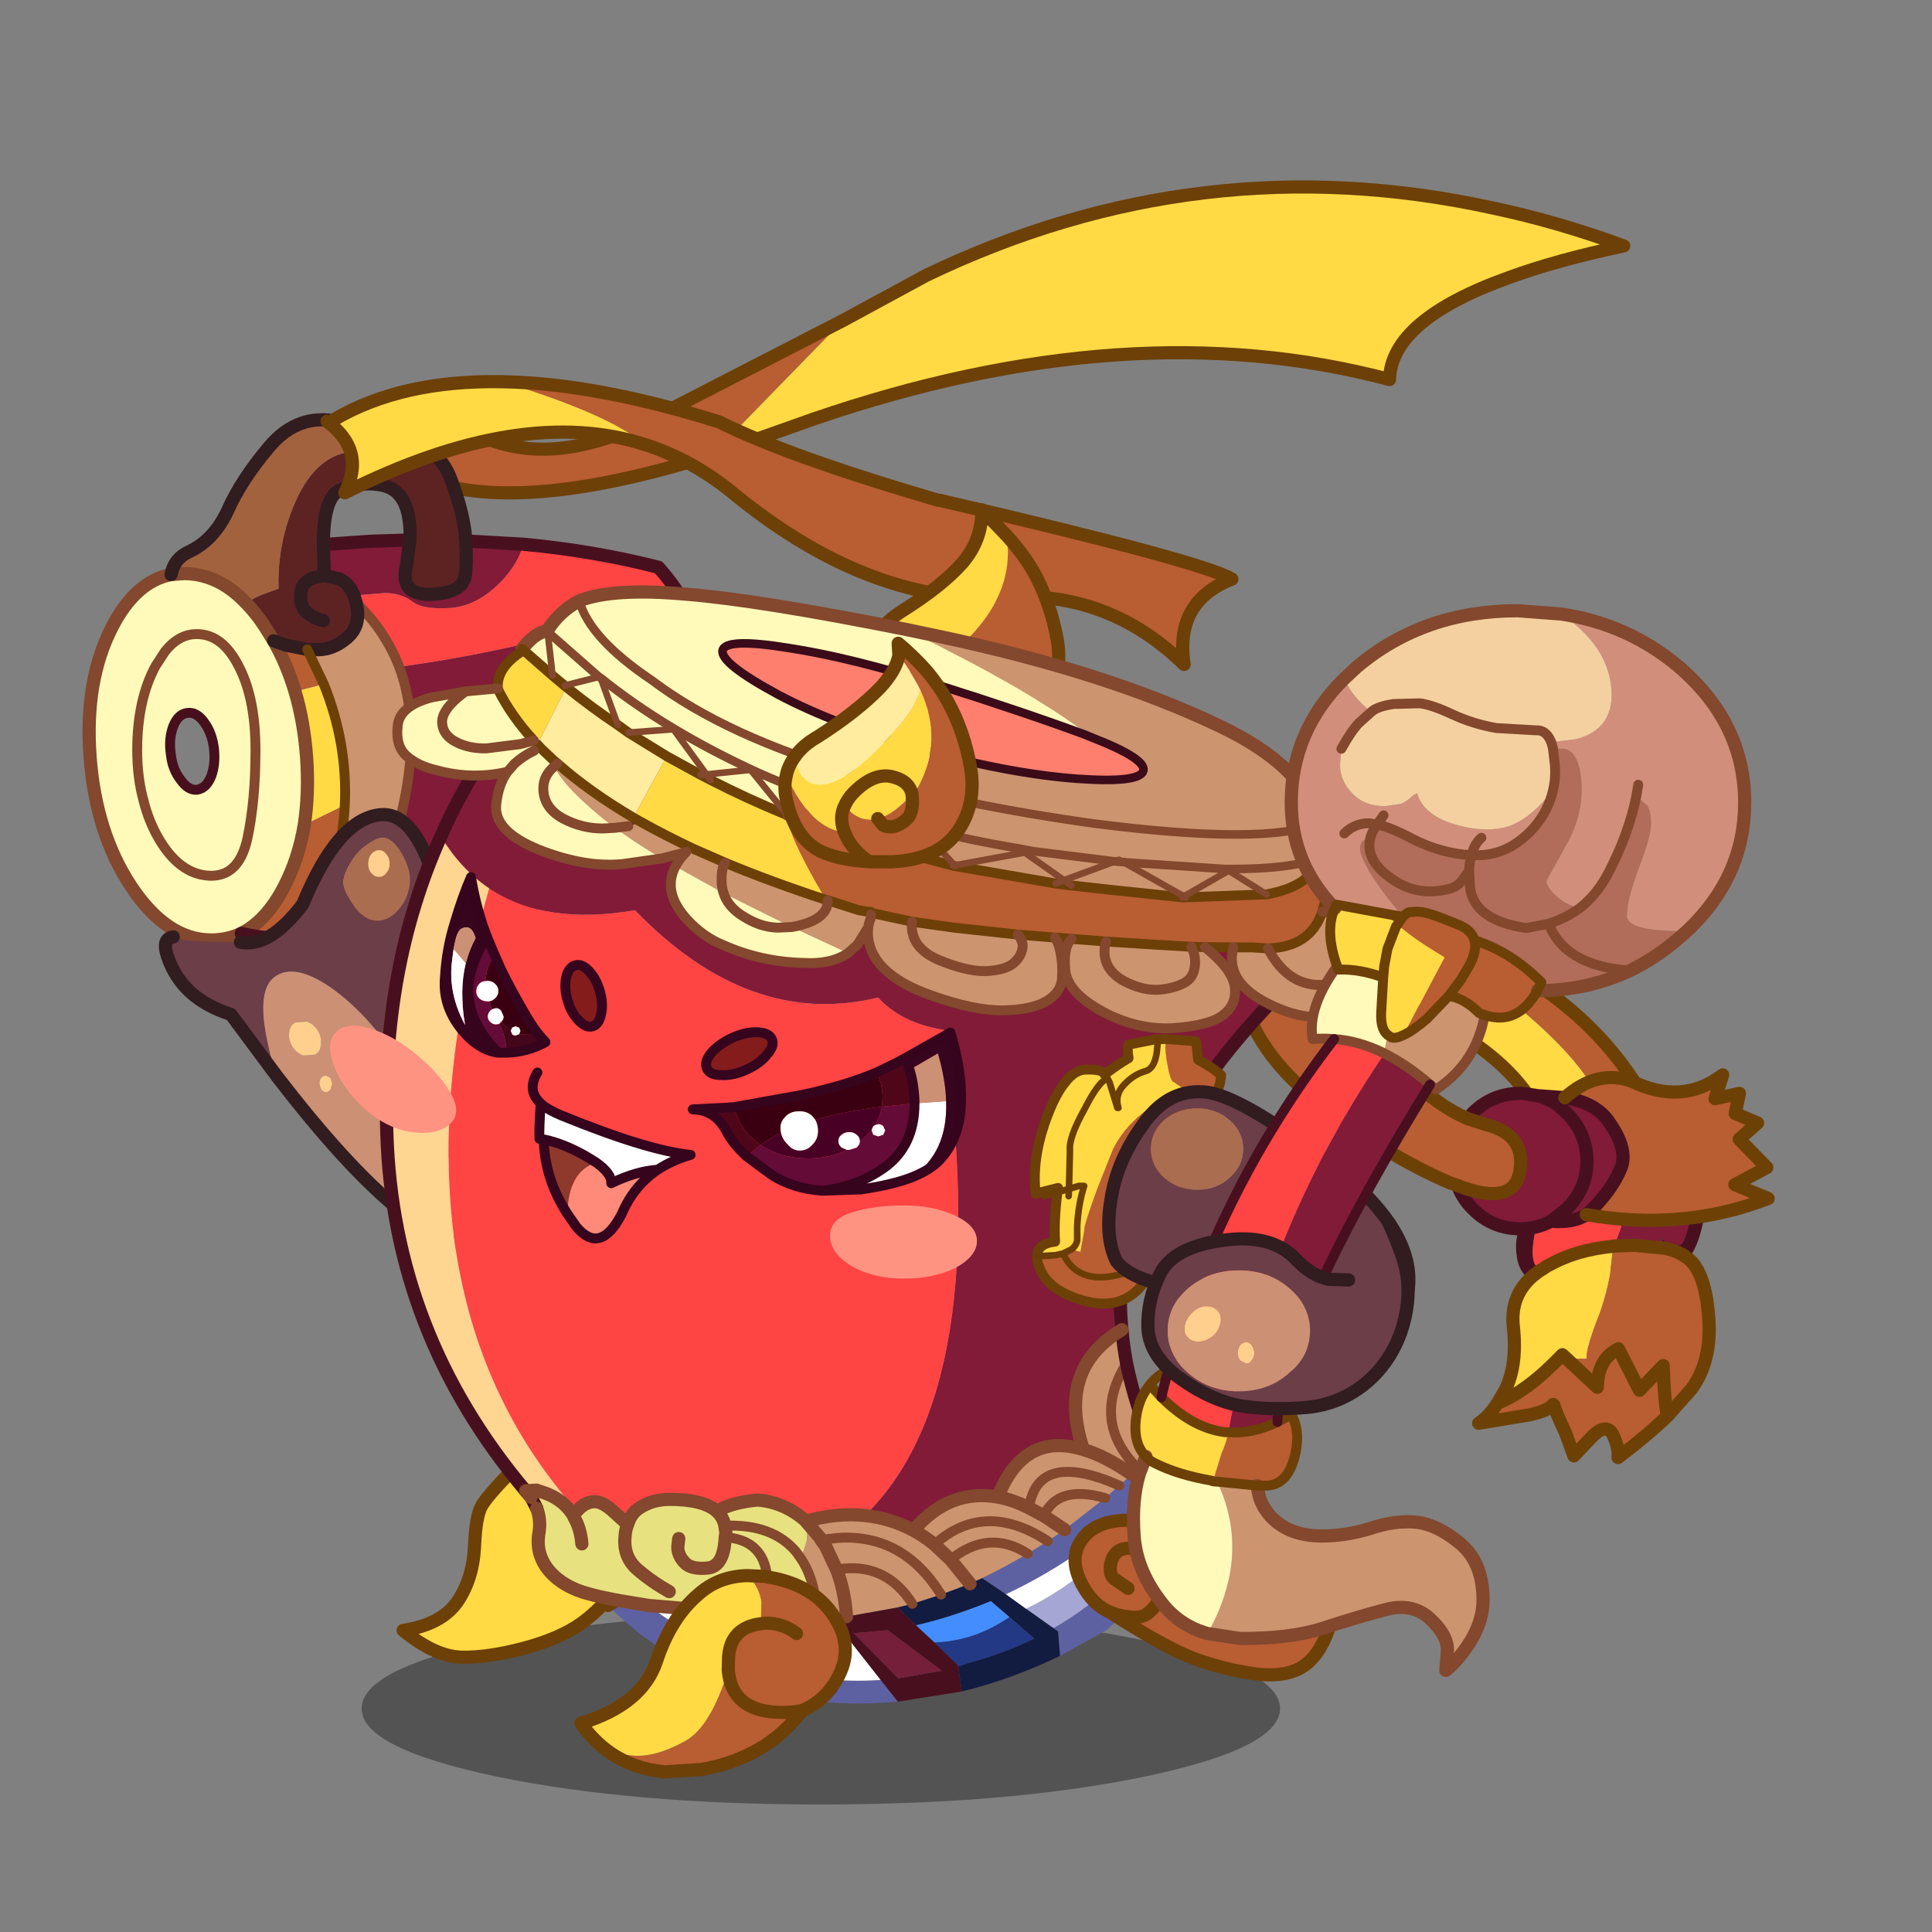 <svg xmlns:ffdec="https://www.free-decompiler.com/flash" xmlns:xlink="http://www.w3.org/1999/xlink" ffdec:objectType="frame" height="90" width="90" xmlns="http://www.w3.org/2000/svg"><rect width="100%" height="100%" fill="#808080" stroke="none"/><use ffdec:characterId="38" height="86.25" transform="translate(1.15 2.1)" width="91.25" xlink:href="#a"/><defs><g id="a" transform="translate(-1.15 -2.1)"><use ffdec:characterId="1" height="29.15" transform="translate(16.848 75.11) scale(.307)" width="139.35" xlink:href="#b"/><use ffdec:characterId="5" height="42.35" transform="matrix(.297 -.073 .073 .297 15.782 17.98)" width="201" xlink:href="#c"/><use ffdec:characterId="7" height="80.95" transform="translate(3.843 19.243) scale(.307)" width="96.85" xlink:href="#d"/><use ffdec:characterId="9" height="28.1" transform="matrix(.296 -.079 .079 .296 16.924 70.183)" width="37" xlink:href="#e"/><use ffdec:characterId="11" height="89.45" transform="translate(55.543 40.743) scale(.307)" width="79.45" xlink:href="#f"/><use ffdec:characterId="13" height="52.3" transform="translate(57.193 41.493) scale(.307)" width="83" xlink:href="#g"/><use ffdec:characterId="17" height="44.9" transform="translate(14.928 17.475) scale(.307)" width="150.45" xlink:href="#h"/><use ffdec:characterId="19" height="67.55" transform="translate(7.393 37.643) scale(.307)" width="63.65" xlink:href="#i"/><use ffdec:characterId="21" height="182.1" transform="translate(15.379 23.443) scale(.307)" width="159.95" xlink:href="#j"/><use ffdec:characterId="22" height="26.7" transform="translate(24.59 49.731) scale(.307)" width="25.45" xlink:href="#k"/><use ffdec:characterId="23" height="49.15" transform="translate(20.482 40.626) scale(.307)" width="79.85" xlink:href="#l"/><use ffdec:characterId="25" height="41.65" transform="translate(47.97 48.17) scale(.307)" width="29.8" xlink:href="#m"/><use ffdec:characterId="27" height="42.4" transform="translate(51.343 50.543) scale(.307)" width="47.55" xlink:href="#n"/><use ffdec:characterId="29" height="18.05" transform="rotate(22.836 -146.896 160.833) scale(.306)" width="42.1" xlink:href="#o"/><use ffdec:characterId="31" height="162.8" transform="translate(52.493 28.143) scale(.307)" width="94.75" xlink:href="#p"/><use ffdec:characterId="33" height="30.15" transform="matrix(.303 -.047 .047 .303 25.85 74.444)" width="43.45" xlink:href="#q"/></g><g id="r"><path d="m69.3 6.7 13.95-3.65q45.25-9.5 86.2 10.6 9.15 4.4 18.05 10.4-10.4-.35-18.05.5Q150.4 26.5 148 35.3q-35.9-19.65-86.6-15.1l-16.45 1.65L69.3 6.7" fill="#ffda44" fill-rule="evenodd" transform="translate(1 1)"/><path d="M69.3 6.7 44.95 21.85Q12.2 23.9 0 13.7q6.05-2.2 11.65-3 9.45 7.35 25.4 3.7L69.3 6.7" fill="#b95d33" fill-rule="evenodd" transform="translate(1 1)"/><path d="M45.95 22.85 62.4 21.2q50.7-4.55 86.6 15.1 2.4-8.8 21.45-10.75 7.65-.85 18.05-.5-8.9-6-18.05-10.4-40.95-20.1-86.2-10.6L70.3 7.7l-32.25 7.7q-15.95 3.65-25.4-3.7m33.3 11.15Q13.2 24.9 1 14.7" fill="none" stroke="#6d4007" stroke-linecap="round" stroke-linejoin="round" stroke-width="2"/></g><g id="s"><path d="M40.2 26.7q-.75-1.9-2.25-2.55l-2.25-.5-.15-4.7 7.15-.5 6-.2-.55 3.9q-1.1 4.5 3.75 4.35 4.95-.2 5.2-3 .25-2.3.05-5.1l8.75.5q-.75 2.75-2.9 5.15-3.7 4.1-7.95 4.5-4.3.35-6-.95-1.7-1.3-4.25-1.3l-4.6.4m49.8.55q5.05 8.1 4.85 18.35-.25 11.15-5.7 20.8l-9.35 3.75q-8 2.9-33.5 7.4l-5.7.85q12.15-25.75 6.45-40.9Q67.75 34.7 90 27.25" fill="#811b38" fill-rule="evenodd" transform="translate(1 1)"/><path d="M23.95 27.95q.7-.65 1.1-.85.75-.45 3.7-1.45-.1-2.9.35-5.75.6-3.8 2.2-7.45 3.4-7.6 9.3-7.6l2 .2 1.75.2q2.5 0 4.65-1.75l.2-.15q4.15 1.5 5.7 5.7 1.7 4.45 2.15 8.05l.1 1.3q.2 2.8-.05 5.1-.25 2.8-5.2 3-4.85.15-3.75-4.35l.55-3.9q.1-2.2-.35-4.15-.85-3.5-3.85-4.15-3-.65-6.35.7-2.6 1-2.6 8.3l.15 4.7 2.25.5q1.5.65 2.25 2.55l-.85.15 1.2 1.05.05.3q.65 3.1-1.45 4.9-2.05 1.75-4.25 1.8l-1.8-.05-3.3-.65-1.8-.65-1.3-2.1q-1.3-2-2.75-3.5m11.6 2.55q-1.4-.35-2.45-1.2-1.1-.85-1-2.7.05-1.9 1.95-2.6l1.65-.35-1.65.35q-1.9.7-1.95 2.6-.1 1.85 1 2.7 1.05.85 2.45 1.2" fill="#5d2323" fill-rule="evenodd" transform="translate(1 1)"/><path d="M49 3.5q-2.15 1.75-4.65 1.75l-1.75-.2-2-.2q-5.9 0-9.3 7.6-1.6 3.65-2.2 7.45-.45 2.85-.35 5.75-2.95 1-3.7 1.45-.4.2-1.1.85-2.85-3.05-6.05-4.05-1.7-.55-3.45-.55l-2 .15q.45-2.45 2.8-3.5 3.7-1.75 5.8-6.25 2-4.55 6.3-9.65Q31.7-1.05 37.8.3l10.75 2.8.5.2-.05.2" fill="#a3623e" fill-rule="evenodd" transform="translate(1 1)"/><path d="m33.1 34.85 1.8.05q2.2-.05 4.25-1.8 2.1-1.8 1.45-4.9l.2-.15q4.15 4.05 6.25 9.45 5.7 15.15-6.45 40.9l-7.5.5q5.2-10.4 5.7-20.4.45-9.35-3.2-18.4l-2.5-5.25" fill="#cc946f" fill-rule="evenodd" transform="translate(1 1)"/><path d="m12.45 23.5 2-.15q1.75 0 3.45.55 3.2 1 6.05 4.05 1.45 1.5 2.75 3.5l1.3 2.1q2 3.5 3.25 7.7 1.35 4.55 1.75 9.9.4 5.5-.35 10.35-.85 5.1-3.05 9.35-2.7 5.2-6.5 7.1-2.15 1-4.55 1-6.75 0-12.15-8.1Q1 62.7.15 51.15-.7 39.6 3.5 31.45q3.55-6.9 8.95-7.95m4.25 9.05q-2.95-.2-5.2 2.65l-1.4 2.15q-2.8 5.15-2.8 12.8 0 4.25 1 7.8.75 2.95 2.2 5.5 3.2 5.55 7.75 5.75 4.45.2 5.75-5.55 1.25-5.8 1.25-13.5 0-7.65-2.4-12.45-2.4-4.95-6.15-5.15 3.75.2 6.15 5.15 2.4 4.8 2.4 12.45 0 7.7-1.25 13.5-1.3 5.75-5.75 5.55-4.55-.2-7.75-5.75-1.45-2.55-2.2-5.5-1-3.55-1-7.8 0-7.65 2.8-12.8l1.4-2.15q2.25-2.85 5.2-2.65m-2.8 22.1q1.15 1.65 2.5 1.5 1.4-.2 2.15-2.1.65-1.8.4-4.15-.3-2.4-1.5-4-1.15-1.6-2.55-1.4-1.35.15-2.1 1.95-.75 1.9-.4 4.3.25 2.35 1.5 3.9" fill="#fffaba" fill-rule="evenodd" transform="translate(1 1)"/><path d="m31.25 41.25 4.35-1.15q3.65 9.05 3.2 18.4l-6.15 3q.75-4.85.35-10.35-.4-5.35-1.75-9.9" fill="#ffda44" fill-rule="evenodd" transform="translate(1 1)"/><path d="m28 33.55 1.8.65 3.3.65 2.5 5.25-4.35 1.15Q30 37.05 28 33.55m5.1 45.35q-5.75.05-10-.95 3.8-1.9 6.5-7.1 2.2-4.25 3.05-9.35l6.15-3q-.5 10-5.7 20.4" fill="#b95d33" fill-rule="evenodd" transform="translate(1 1)"/><path d="m40.2 26.7 4.6-.4q2.55 0 4.25 1.3 1.7 1.3 6 .95 4.25-.4 7.95-4.5 2.15-2.4 2.9-5.15 10.7 1 20.5 3.5 2.05 2.3 3.6 4.85Q67.75 34.7 47.05 37.5q-2.1-5.4-6.25-9.45l-.25-.15-.35-1.2" fill="#f44" fill-rule="evenodd" transform="translate(1 1)"/><path d="m13.45 24.5 2-.15q1.75 0 3.45.55 3.2 1 6.05 4.05 1.45 1.5 2.75 3.5l1.3 2.1q2 3.5 3.25 7.7 1.35 4.55 1.75 9.9.4 5.5-.35 10.35-.85 5.1-3.05 9.35-2.7 5.2-6.5 7.1-2.15 1-4.55 1-6.75 0-12.15-8.1Q2 63.7 1.15 52.15.3 40.6 4.5 32.45q3.55-6.9 8.95-7.95" fill="none" stroke="#83482d" stroke-linecap="round" stroke-linejoin="round" stroke-width="2"/><path d="M14.9 55.65q-1.25-1.55-1.5-3.9-.35-2.4.4-4.3.75-1.8 2.1-1.95 1.4-.2 2.55 1.4 1.2 1.6 1.5 4 .25 2.35-.4 4.15-.75 1.9-2.15 2.1-1.35.15-2.5-1.5" fill="none" stroke="#470f1e" stroke-linecap="round" stroke-linejoin="round" stroke-width="1.5"/><path d="M48.05 38.5q-2.1-5.4-6.25-9.45m-.2 50.35q12.15-25.75 6.45-40.9M17.7 33.55q3.75.2 6.15 5.15 2.4 4.8 2.4 12.45 0 7.7-1.25 13.5-1.3 5.75-5.75 5.55-4.55-.2-7.75-5.75-1.45-2.55-2.2-5.5-1-3.55-1-7.8 0-7.65 2.8-12.8l1.4-2.15q2.25-2.85 5.2-2.65" fill="none" stroke="#83482d" stroke-linecap="round" stroke-linejoin="round" stroke-width="1.5"/><path d="m66.9 19.9-8.75-.5m-21.6.55 7.15-.5 6-.2m17.2.65q10.7 1 20.5 3.5 2.05 2.3 3.6 4.85 5.05 8.1 4.85 18.35-.25 11.15-5.7 20.8l-9.35 3.75q-8 2.9-33.5 7.4l-5.7.85-7.5.5q-5.75.05-10-.95" fill="none" stroke="#48101f" stroke-linecap="round" stroke-linejoin="round" stroke-width="2"/><path d="m50.05 4.3-.5-.2L38.8 1.3Q32.7-.05 28.35 5.1q-4.3 5.1-6.3 9.65-2.1 4.5-5.8 6.25-2.35 1.05-2.8 3.5M29 34.55l1.8.65 3.3.65 1.8.05q2.2-.05 4.25-1.8 2.1-1.8 1.45-4.9l-.05-.3-.35-1.2q-.75-1.9-2.25-2.55l-2.25-.5-1.65.35q-1.9.7-1.95 2.6-.1 1.85 1 2.7 1.05.85 2.45 1.2M50.2 4.35l-.15-.05m-13.5 15.65q0-7.3 2.6-8.3 3.35-1.35 6.35-.7 3 .65 3.85 4.15.45 1.95.35 4.15l-.55 3.9q-1.1 4.5 3.75 4.35 4.95-.2 5.2-3 .25-2.3.05-5.1l-.1-1.3q-.45-3.6-2.15-8.05-1.55-4.2-5.7-5.7m-13.5 20.3-.15-4.7" fill="none" stroke="#311c20" stroke-linecap="round" stroke-linejoin="round" stroke-width="2"/><path d="m36.6 41.1-2.5-5.25m5.7 23.65q.45-9.35-3.2-18.4m3.2 18.4q-.5 10-5.7 20.4" fill="none" stroke="#6d4007" stroke-linecap="round" stroke-linejoin="round" stroke-width="1.5"/></g><g id="t"><path d="M21.5 0q5.9 5.25 8.15 8.9l3.45 6.2 1.9 4.45q-4.8 3.75-8.55 5.15-3.75 1.4-9.35 1.4T7.6 25Q3.65 23.85 0 18.75q5.8.65 9.05-2.05 3.2-2.75 4.7-7.4 1.45-4.65 2.75-5.85 1.25-1.2 5-3.45" fill="#ffda44" fill-rule="evenodd" transform="translate(1 1)"/><path d="M36 20.55q-4.8 3.75-8.55 5.15-3.75 1.4-9.35 1.4T8.6 26Q4.65 24.85 1 19.75q5.8.65 9.05-2.05 3.2-2.75 4.7-7.4 1.45-4.65 2.75-5.85 1.25-1.2 5-3.45" fill="none" stroke="#6d4007" stroke-linecap="round" stroke-linejoin="round" stroke-width="2"/></g><g id="u"><path d="M51.55 48.15q6.95-4.6 13.6-4.05l.25-4.75q2.8 0 5.6 1.2.7.25 1.4.65 1.75.9 2.7 2.5v.95q0 1.5-.3 2-.3.65-1.4.65l-.8-.15-1.5-.75q-1.5-.9-5.75-.9-4.3 0-7.95 1.4-3.7 1.45-5.25 1.45l-.6-.1v-.1m2.65 1.6 1.9-1q4.7-2.3 8.2-2.35 3.5-.1 6.75 1.2t3.45 3.9q.2 2.6-1.3 3.55-1.5.9-3.05-1l.6 1.65-4.65-.45-3.15.1q2.2-5 1.85-7.9-5.95.55-10.6 2.3" fill="#811b38" fill-rule="evenodd" transform="translate(1 1)"/><path d="m51.55 48.25.6.1q1.55 0 5.25-1.45 3.65-1.4 7.95-1.4 4.25 0 5.75.9l1.5.75.8.15q1.1 0 1.4-.65.3-.5.3-2v-.95q1.3 2.5.7 6.5-.8 4.7-2.35 6.5-1.15-.65-2.7-1l-.6-1.65q1.55 1.9 3.05 1 1.5-.95 1.3-3.55-.2-2.6-3.45-3.9-3.25-1.3-6.75-1.2-3.5.05-8.2 2.35l-1.9 1q-2.9 1.9-3.3 4.1-.5 2.8 0 4.1.4.9 1.55.7-.85.5-1.55 1.05-1.45-.9-1.7-3.05-.5-3.75 2.1-5.95l.25-2.45" fill="#48101f" fill-rule="evenodd" transform="translate(1 1)"/><path d="M53.7 42.75q.9-.8 2.35-1.45 2.45-1.1 6.4-1.65l1-.15 1.95-.15-.25 4.75q-6.65-.55-13.6 4.05.35-2.75.9-3.9.35-.85 1.25-1.5m9.25 12.6-.2.05q-5.5.55-9.55 2.8l-.4.2-.35.25q-1.15.2-1.55-.7-.5-1.3 0-4.1.4-2.2 3.3-4.1 4.65-1.75 10.6-2.3.35 2.9-1.85 7.9" fill="#f44" fill-rule="evenodd" transform="translate(1 1)"/><path d="M62.45 39.65q-3.95.55-6.4 1.65-1.45.65-2.35 1.45-2-23.2-53.7-32.65L1.7 0q14.25 1.6 25.65 4.9 35.3 20.6 35.1 34.75M45.3 79.2l1.2-2.05q1.85-3.8 1.2-9.65-.5-4.75 3.2-7.8.7-.55 1.55-1.05l.75-.45q4.05-2.25 9.55-2.8v1l-.35 3.2q-.45 2.7-1.55 5.9-2.2 5.5-2 6.95l-3 .05-.7-.65q-5.4 5.65-9.85 7.35" fill="#ffda44" fill-rule="evenodd" transform="translate(1 1)"/><path d="M62.45 39.65q.2-14.15-35.1-34.75Q62 14.95 71 40.55q-2.8-1.2-5.6-1.2l-1.95.15-1 .15m8.3 16.05q1.55.35 2.7 1l.85.6q2.55 2.1 3.05 8.8.55 6.6-2.6 10.95l-3.65 4.1q-2.95 2.85-7.5 6.3.15-1.55-.8-3.5-1.05-1.95-3.45.65l-2.45 2.6-1.3-3.55q-1.6-3.4-1.7-4.1l-.15-.15q-.65.9-3.45 1.55l-7.85 1.3q1.5-.95 2.85-3.05 4.45-1.7 9.85-7.35l.7.65 3-.05q-.2-1.45 2-6.95 1.1-3.2 1.55-5.9l.35-3.2v-.5l.2-.55 3.15-.1 4.65.45m.35 25.45q-.5-2.35-.65-7.65l-3.6 3.75-3.2-6.3q-3.15 1.55-3.2 5.85l-4.6-4.3 4.6 4.3q.05-4.3 3.2-5.85l3.2 6.3 3.6-3.75q.15 5.3.65 7.65" fill="#b95d33" fill-rule="evenodd" transform="translate(1 1)"/><path d="M54.7 43.75q.9-.8 2.35-1.45 2.45-1.1 6.4-1.65l1-.15 1.95-.15q2.8 0 5.6 1.2.7.25 1.4.65 1.75.9 2.7 2.5 1.3 2.5.7 6.5-.8 4.7-2.35 6.5M54.7 43.75q-.9.65-1.25 1.5-.55 1.15-.9 3.9v.1l-.25 2.45q-2.6 2.2-2.1 5.95.25 2.15 1.7 3.05" fill="none" stroke="#48101f" stroke-linecap="round" stroke-linejoin="round" stroke-width="2"/><path d="M28.35 5.9Q16.95 2.6 2.7 1L1 11.1q51.7 9.45 53.7 32.65M71.75 56.7q1.55.35 2.7 1l.85.6q2.55 2.1 3.05 8.8.55 6.6-2.6 10.95l-3.65 4.1q-2.95 2.85-7.5 6.3.15-1.55-.8-3.5-1.05-1.95-3.45.65l-2.45 2.6-1.3-3.55q-1.6-3.4-1.7-4.1l-.15-.15q-.65.9-3.45 1.55l-7.85 1.3q1.5-.95 2.85-3.05l1.2-2.05q1.85-3.8 1.2-9.65-.5-4.75 3.2-7.8.7-.55 1.55-1.05l.35-.25.4-.2q4.05-2.25 9.55-2.8l.2-.05 3.15-.1 4.65.45m-14.9 16.8 4.6 4.3q.05-4.3 3.2-5.85l3.2 6.3 3.6-3.75q.15 5.3.65 7.65M56.85 73.5l-.7-.65q-5.4 5.65-9.85 7.35M28.35 5.9Q63 15.95 72 41.55" fill="none" stroke="#6d4106" stroke-linecap="round" stroke-linejoin="round" stroke-width="2"/></g><g id="v"><path d="M53.4 48.15q-1.95 1.3-5.35 1-2.15 1.15-4.65 1.15-4.25 0-7.25-3.05-1.55-1.55-2.25-3.5 8.35 3.2 9.4-2 1.05-5.7-5.05-7.25l-2.8-.9.7-.85q3-3 7.25-3h.3l2.3.35q1.6.4 3.05 1.4l1.1-1.1q4.65.75 6.6 3.55 3.15 4.35 1.85 7.3-1.3 3.1-4.45 6.25l-.75.65m-5.35 1 2.4-1.9q3.05-3 3.05-7.2 0-4.25-3.05-7.3l-1.4-1.25 1.4 1.25q3.05 3.05 3.05 7.3 0 4.2-3.05 7.2l-2.4 1.9" fill="#811b38" fill-rule="evenodd" transform="translate(1 1)"/><path d="M50.15 30.4Q55.1 26 60.4 27.95q7.55 3.65 13.7-1l-1.15 3.6 3.7-.8L76 32.8l3.4 1.45-2.8 2.45 4.2 4.3-4.85 2.6L81 45.7q-12.85 5-27.6 2.45l.75-.65q3.15-3.15 4.45-6.25 1.3-2.95-1.85-7.3-1.95-2.8-6.6-3.55M33.9 43.75l-1.25-.45Q23.1 39.2 13.5 31.7 3.8 24.25 1.45 15.75-.95 7.15.65 3q-.45 2.25 9.4-3 .2 5.4 4.8 12.6 5.2 8.25 11.25 14.3 4.65 4.7 9.35 6.7l2.8.9q6.1 1.55 5.05 7.25-1.05 5.2-9.4 2" fill="#b95d33" fill-rule="evenodd" transform="translate(1 1)"/><path d="m47 31.1 4.15.3q4.65.75 6.6 3.55 3.15 4.35 1.85 7.3-1.3 3.1-4.45 6.25l-.75.65q-1.95 1.3-5.35 1-2.15 1.15-4.65 1.15-4.25 0-7.25-3.05-1.55-1.55-2.25-3.5m1.55-10.15.7-.85q3-3 7.25-3h.3l2.3.35q1.6.4 3.05 1.4l1.4 1.25q3.05 3.05 3.05 7.3 0 4.2-3.05 7.2l-2.4 1.9" fill="none" stroke="#48101f" stroke-linecap="round" stroke-linejoin="round" stroke-width="2"/><path d="M51.15 31.4Q56.1 27 61.4 28.95q7.55 3.65 13.7-1l-1.15 3.6 3.7-.8L77 33.8l3.4 1.45-2.8 2.45 4.2 4.3-4.85 2.6L82 46.7q-12.85 5-27.6 2.45m-19.5-4.4-1.25-.45Q24.1 40.2 14.5 32.7 4.8 25.25 2.45 16.75.05 8.15 1.65 4q-.45 2.25 9.4-3 .2 5.4 4.8 12.6 5.2 8.25 11.25 14.3 4.65 4.7 9.35 6.7l2.8.9q6.1 1.55 5.05 7.25-1.05 5.2-9.4 2z" fill="none" stroke="#6d4106" stroke-linecap="round" stroke-linejoin="round" stroke-width="2"/></g><g id="w"><path d="M26.55-.55q14.3.25 32.9 6.1 10.4 5.2 33.1 11.85l.4.05q39.8 9.25 44.3 11.95-8.7 3.4-7.25 12.95-10.5-10.25-24.55-10.3l-12.9-.4Q76.85 29 61.3 16.15q-6-4.85-12.9-7.1-6-4.8-21.85-9.6" fill="#b95d33" fill-rule="evenodd" transform="translate(1.05 1.55)"/><path d="M48.4 9.05Q29.5 2.85 2.65 16.3 5.6 10.5 1 6.35l-.7-.6.7-.55Q11.3-.85 26.55-.55q15.85 4.8 21.85 9.6" fill="#ffda44" fill-rule="evenodd" transform="translate(1.05 1.55)"/><path d="M27.6 1q14.3.25 32.9 6.1 10.4 5.2 33.1 11.85l.4.05q39.8 9.25 44.3 11.95-8.7 3.4-7.25 12.95-10.5-10.25-24.55-10.3l-12.9-.4q-15.7-2.65-31.25-15.5-6-4.85-12.9-7.1-18.9-6.2-45.75 7.25 2.95-5.8-1.65-9.95l-.7-.6L1 7m.35.3.7-.55Q12.35.7 27.6 1" fill="none" stroke="#6d4007" stroke-linecap="round" stroke-linejoin="round" stroke-width="2"/></g><g id="x"><path d="M35.65 5.5q-1.8-2.8-3.85-1.65-2.15 1.1-3.3 2.85-1.2 1.75-1.45 3.15-.25 1.3 1.45 3.75 1.6 2.4 3.55 2.5 1.95 0 3.3-1.65 1.45-1.55 1.75-3.85.3-2.3-1.45-5.1M11.4 19.35q4.4.9 9.45-5.75Q26.25.5 32.75 0q6.6-.5 10.05 17.75 3.5 18.15 12.5 29.4 8.95 11.3 5.3 13-3.6 1.7-9.45 4.7-2.2 1-5 .55.7-3.05-2.2-10.65-3.95-10.45-8.7-17.6Q30.5 30 25.05 26.2q-5.4-3.7-8.35-1.65-2.9 1.95-1.2 9.85.55 2.85 1.55 5.45l-7.1-9.55Q2.5 27.95.35 21.55q-.95-2.75.85-3 1.1.8 10.2.8" fill="#6c3e48" fill-rule="evenodd" transform="translate(1 1)"/><path d="M46.15 65.4q-4.8-.75-11.25-5.95-7.6-6.3-17.85-19.6-1-2.6-1.55-5.45-1.7-7.9 1.2-9.85 2.95-2.05 8.35 1.65 5.45 3.8 10.2 10.95 4.75 7.15 8.7 17.6 2.9 7.6 2.2 10.65m-21.1-23.7.3-.85-.3-.9-.65-.35q-.4 0-.75.35-.25.35-.25.9l.25.85q.35.4.75.4.35 0 .65-.4m-1.45-6.85q.15-1.1-.45-2.05-.65-1.05-1.7-1.4l-1.75.15q-.8.45-.9 1.55-.15 1.05.5 2.1.6.95 1.65 1.35l1.8-.15q.8-.5.85-1.55" fill="#cc9074" fill-rule="evenodd" transform="translate(1 1)"/><path d="M35.65 5.5q1.75 2.8 1.45 5.1-.3 2.3-1.75 3.85-1.35 1.65-3.3 1.65-1.95-.1-3.55-2.5-1.7-2.45-1.45-3.75.25-1.4 1.45-3.15 1.15-1.75 3.3-2.85 2.05-1.15 3.85 1.65m-2.1.5q-.45-.6-1.1-.6-.65 0-1.2.6-.45.6-.45 1.45t.45 1.4q.55.6 1.2.6.65 0 1.1-.6.5-.55.5-1.4 0-.85-.5-1.45" fill="#ab6d50" fill-rule="evenodd" transform="translate(1 1)"/><path d="M33.55 6q.5.6.5 1.45t-.5 1.4q-.45.6-1.1.6-.65 0-1.2-.6-.45-.55-.45-1.4 0-.85.45-1.45.55-.6 1.2-.6.65 0 1.1.6m-8.5 35.7q-.3.4-.65.4-.4 0-.75-.4l-.25-.85q0-.55.25-.9.35-.35.75-.35l.65.35.3.9-.3.85m-1.45-6.85q-.05 1.05-.85 1.55l-1.8.15q-1.05-.4-1.65-1.35-.65-1.05-.5-2.1.1-1.1.9-1.55l1.75-.15q1.05.35 1.7 1.4.6.95.45 2.05" fill="#ffd08d" fill-rule="evenodd" transform="translate(1 1)"/><path d="M12.4 20.35q4.4.9 9.45-5.75Q27.25 1.5 33.75 1q6.6-.5 10.05 17.75 3.5 18.15 12.5 29.4 8.95 11.3 5.3 13-3.6 1.7-9.45 4.7-2.2 1-5 .55-4.8-.75-11.25-5.95-7.6-6.3-17.85-19.6l-7.1-9.55q-7.45-2.35-9.6-8.75-.95-2.75.85-3" fill="none" stroke="#311c20" stroke-linecap="round" stroke-linejoin="round" stroke-width="2"/></g><g id="y"><path d="M8.25 49.55q3.1-7.05 7.5-13.5 16.75-24.9 43.45-16.3 26.75 8.55 60.7 19.8t15.25 34.2q-15.25 15.65-21.4 32.65-3.15 8.35-2.15 18-9.95 5.95-5.85 18.2-9.05-2.8-13 7.2-7.35-1.3-12.8 5.05-3.45-1.85-7.35-2.25 19.75-19.25 11.95-73.7-6.4-1-9.95-4.9-19.5 4.75-36.9-13.25-13.6 2.35-22.1-3.3-4.35-2.95-7.35-7.9" fill="#811b38" fill-rule="evenodd" transform="translate(8.55 1)"/><path d="M15.6 57.45q8.5 5.65 22.1 3.3 17.4 18 36.9 13.25 3.55 3.9 9.95 4.9 7.8 54.45-11.95 73.7-4.15-.45-8.9.85h-.05q-3.2-2.85-7.3-3.2-2.9.25-5 1.1l-1.25.6q-2-1.8-7.15-1.8-2.6 0-4.55 1.3-1.3.8-1.8 2.5L34.45 152q-1.65-1.5-2.85-1.5-1.25 0-2.35 1.05l-.35.35q-30.45-34.25-13.3-94.45" fill="#f44" fill-rule="evenodd" transform="translate(8.55 1)"/><path d="M21.1 148.85Q.95 124.9.05 94.5q-.85-24.85 8.2-44.95 3 4.95 7.35 7.9-17.15 60.2 13.3 94.45l-.55.7q-1.7-2.8-5.4-3.75l-.2-.1-1.55.1h-.1" fill="#ffd592" fill-rule="evenodd" transform="translate(8.55 1)"/><path d="m34.95 165.45-2.65-.55-1.55-.4q-3.9-1-6.05-3.5-2.15-2.55-1.55-5.85.3-1.9-.35-3.65l-.85-1.65-.7-.95 1.7-.05q3.7.95 5.4 3.75l.55-.7.35-.35q1.1-1.05 2.35-1.05 1.2 0 2.85 1.5l2.15 1.95q.5-1.7 1.8-2.5 1.95-1.3 4.55-1.3 5.15 0 7.15 1.8l1.25-.6q2.1-.85 5-1.1 4.1.35 7.3 3.2l.05.1q.25 1.5.05 3l-.85 2.6-.75-1.05q-3.6-4.25-10.8-3.95 7.2-.3 10.8 3.95l.75 1.05q1.3 1.95 1.95 4.75.15.55-.25-.65l.9 4.15.1.85q-4.2.2-8.4-.05.95-4.3.45-7.1-.9-4.85-6.25-5.2 5.35.35 6.25 5.2.5 2.8-.45 7.1l-5.9-.65-4-.7-.2-.05-1.95-.25v.15l-5.35-.45-4.85-.8m16.4-11.3q-.25-1.3-1.25-2.2 1 .9 1.25 2.2l.15 1.05-.1.7.1-.7-.15-1.05m-23-1.55.1.25q1 1.7 1.2 4.05-.2-2.35-1.2-4.05l-.1-.25m8.25 1.35q-.35.8-.4 1.85-.3 3.1 1.9 5 2.15 1.85 4.8 3.35-2.65-1.5-4.8-3.35-2.2-1.9-1.9-5 .05-1.05.4-1.85m7.75 2.15-.15 1.25q0 1.35 1.1 2.45 1.05 1.05 3.6.75 2.3-.35 2.5-4.65-.2 4.3-2.5 4.65-2.55.3-3.6-.75-1.1-1.1-1.1-2.45l.15-1.25" fill="#e7e17f" fill-rule="evenodd" transform="translate(8.55 1)"/><path d="M111.6 124.4q.2 2.45.7 5.1 1.3 6.4 4.25 13.4l-2.55 2.55-.9.9-1.9 1.7-2.15 1.9q-7.2-2.05-9.3 2.7l3.15 2.1-3.15-2.1-2.25-1.2q-2.45-1.25-4.75-1.65 3.95-10 13-7.2-4.1-12.25 5.85-18.2m-39 28.2q3.9.4 7.35 2.25 5.45-6.35 12.8-5.05 2.3.4 4.75 1.65l2.25 1.2q2.1-4.75 9.3-2.7l-6.15 4.8-2.55 1.75-3.05 1.9q-5.9-3.8-11.7.9 5.8-4.7 11.7-.9-3.4 2-6.9 3.7-.95.4-1.85.85l-4.4 1.65-4.35 1.4-2.25.55-7.75 1.4q-.25-3.9-1.5-7.15 1.25 3.25 1.5 7.15l-2.2.2-2 .1-.1-.85-.9-4.15q.4 1.2.25.65-.65-2.8-1.95-4.75l.85-2.6q.2-1.5-.05-3v-.1q4.75-1.3 8.9-.85m-4.3 8.2q7.4-1.25 11.5 5.2-4.1-6.45-11.5-5.2l-1.7-3.6 1.7 3.6m17.3-1.5-2.45-2.3 2.45 2.3 2.95 3.65-2.95-3.65m-2.45-2.3q7.6-6.8 17.2-.5-9.6-6.3-17.2.5-1.6-1.3-3.2-2.15 1.6.85 3.2 2.15m-16.55.2 1.9-1.2-2.55.3.65.9m-.65-.9-.15-.3-2.1-2.45 2.1 2.45.15.3m18.2 8.3q-5.75-9.25-15.65-8.6 9.9-.65 15.65 8.6m28.15-35.1q-5.45 8.8 1.7 15.95-7.15-7.15-1.7-15.95m-14.8 21.95q1.3-8.85 13.7-3.4-12.4-5.45-13.7 3.4m8.25-8.85q3.3.95 7.35 3.75-4.05-2.8-7.35-3.75" fill="#cc946f" fill-rule="evenodd" transform="translate(8.55 1)"/><path d="m116.55 142.9.7 1.65.25.5.25.55.75 1.45q-11.95 11.65-24.5 17.5l-3.6-2.45q3.5-1.7 6.9-3.7l3.05-1.9 2.55-1.75 6.15-4.8 2.15-1.9 1.9-1.7.9-.9 2.55-2.55m3.25 7.9 1.05 3.7q-1.95 6.7-11.6 15.5l-7.05 3.9-.3-3.7-.7-.5q11.7-6.7 18.6-18.9m-42.2 30.05q-7 .65-14.25-.25-17.55-2.2-29.75-14.35l1.35-.8 4.85.8q16.4 12.6 35.2 11.3l2.6 3.3M57.2 168.2q4.2.25 8.4.05l2-.1 1.9 2.4h-3.85l-8.8-.9q-5.55-1-11.2-2.9h.7l.75.05.2.05 4 .7 5.9.65" fill="#5e61a1" fill-rule="evenodd" transform="translate(8.55 1)"/><path d="m118.9 148.1.9 2.7q-6.9 12.2-18.6 18.9l-4.15-2.95q10.6-5 21.85-18.65" fill="#a5a6d4" fill-rule="evenodd" transform="translate(8.55 1)"/><path d="M102.2 173.9q-7.45 3.6-14.9 5.4l-.55-3.8 1.6-.55q5.3-1.4 9.95-3.7L94.5 168l-2.8-2.4q-5.2 2.15-10.45 3.45l-.9.2-2.8-2.7 2.25-.55 4.35-1.4 4.4-1.65q.9-.45 1.85-.85l3.6 2.45 3.05 2.2 4.15 2.95.7.5.3 3.7" fill="#121c41" fill-rule="evenodd" transform="translate(8.55 1)"/><path d="m118.5 147.05.4 1.05q-11.25 13.65-21.85 18.65l-3.05-2.2q12.55-5.85 24.5-17.5m-78.7 19.2 5.35.45.5.05q5.65 1.9 11.2 2.9l8.8.9h3.85l5.5 7q-18.8 1.3-35.2-11.3" fill="#fff" fill-rule="evenodd" transform="translate(8.55 1)"/><path d="m87.3 179.3-9.7 1.55-2.6-3.3-5.5-7-1.9-2.4 2.2-.2 7.75-1.4 2.8 2.7 2.8 2.6 3.55 3.45.05.2.55 3.8m-9.65-2 6.6-1.15-8.2-6.15-5.15.45 6.75 6.85" fill="#48101f" fill-rule="evenodd" transform="translate(8.55 1)"/><path d="m77.65 177.3-6.75-6.85 5.15-.45 8.2 6.15-6.6 1.15" fill="#761f3b" fill-rule="evenodd" transform="translate(8.55 1)"/><path d="m94.5 168 3.8 3.25q-4.65 2.3-9.95 3.7l-1.6.55-.05-.2-3.55-3.45q6.1-.2 11.35-3.85" fill="#233985" fill-rule="evenodd" transform="translate(8.55 1)"/><path d="m80.35 169.25.9-.2q5.25-1.3 10.45-3.45l2.8 2.4q-5.25 3.65-11.35 3.85l-2.8-2.6" fill="#448dff" fill-rule="evenodd" transform="translate(8.55 1)"/><path d="m125.8 145.55.25.5" fill="none" stroke="red" stroke-linecap="round" stroke-linejoin="round" stroke-width=".05"/><path d="M59.9 155.15q7.2-.3 10.8 3.95l.75 1.05q1.3 1.95 1.95 4.75m-13.45-8q5.35.35 6.25 5.2.5 2.8-.45 7.1m8.4.05-.1-.85-.9-4.15m15.2 2.75q-4.1-6.45-11.5-5.2m17.3-1.5q5.8-4.7 11.7-.9m3.05-1.9q-9.6-6.3-17.2.5m-14.65-1-2.55.3m2.55-.3q9.9-.65 15.65 8.6m29.85-19.15q-7.15-7.15-1.7-15.95m-1.1 18.55q-12.4-5.45-13.7 3.4m11.55-1.5q-7.2-2.05-9.3 2.7" fill="none" stroke="#83482d" stroke-linecap="round" stroke-linejoin="round" stroke-width="1.5"/><path d="M16.8 50.55q3.1-7.05 7.5-13.5 16.75-24.9 43.45-16.3 26.75 8.55 60.7 19.8t15.25 34.2q-15.25 15.65-21.4 32.65-3.15 8.35-2.15 18 .2 2.45.7 5.1 1.3 6.4 4.25 13.4l.7 1.65m-94.45 6.95-.85-1.65-.85-1Q9.5 125.9 8.6 95.5q-.85-24.85 8.2-44.95" fill="none" stroke="#48101f" stroke-linecap="round" stroke-linejoin="round" stroke-width="2"/><path d="m42.15 167.25 1.35-.8M29.8 149.9l1.7-.05m-1.7.05-.15-.05" fill="none" stroke="#6d4007" stroke-linecap="round" stroke-linejoin="round" stroke-width="2"/><path d="m43.5 166.45-2.65-.55-1.55-.4q-3.9-1-6.05-3.5-2.15-2.55-1.55-5.85.3-1.9-.35-3.65m49.8 1.1q3.9.4 7.35 2.25 5.45-6.35 12.8-5.05 3.95-10 13-7.2-4.1-12.25 5.85-18.2m-82.7 27.5.35-.35q1.1-1.05 2.35-1.05 1.2 0 2.85 1.5l2.15 1.95q.5-1.7 1.8-2.5 1.95-1.3 4.55-1.3 5.15 0 7.15 1.8l1.25-.6q2.1-.85 5-1.1 4.1.35 7.3 3.2h.05q4.75-1.3 8.9-.85m-22.5-.65q1 .9 1.25 2.2l.15 1.05-.1.7q-.2 4.3-2.5 4.65-2.55.3-3.6-.75-1.1-1.1-1.1-2.45l.15-1.25m19.35-2.55-.05-.1m-42.45-4.6 1.55-.1.2.1q3.7.95 5.4 3.75l.55-.7m-7.7-3.05.05.05.7.95m7.7 7.05q-.2-2.35-1.2-4.05l-.1-.25m18.75 14.2.2.05 4 .7m-8.4-3.4q-2.65-1.5-4.8-3.35-2.2-1.9-1.9-5 .05-1.05.4-1.85m3.2 12.3 5.35.45.5.05h.7l.75.05m-12.15-1.35 4.85.8m28.5-5.45q1.25 3.25 1.5 7.15M91.7 158l2.45 2.3 2.95 3.65M91.7 158q-1.6-1.3-3.2-2.15m-14 1.45.65.9 1.7 3.6m-4.6-7.25 2.1 2.45.15.3m36.95-1.55-3.15-2.1-2.25-1.2q-2.45-1.25-4.75-1.65m20.35-3.45q-4.05-2.8-7.35-3.75" fill="none" stroke="#83482d" stroke-linecap="round" stroke-linejoin="round" stroke-width="2"/><path d="M94.1 3.9q2.6 2.85 4.2 5.7 2.5 4.6 3.5 10.2.9 5.55-2.1 9.7-3 4.15-10.2 4.55l-4.85-.1-1.3-1q-2.55-2.35-1.95-5.1.55-2.65 3.35-5.05l.05-.05.75-.8Q95.6 13.8 94.1 3.9m-6.75 23.45q.45.95.9 1.1l1.5-.15 2.2-.85q1.15-.7 1-3.1-.15-2.4-2.75-3.2-2.6-.85-5.4 1.6 2.8-2.45 5.4-1.6 2.6.8 2.75 3.2.15 2.4-1 3.1l-2.2.85-1.5.15q-.45-.15-.9-1.1" fill="#b95d33" fill-rule="evenodd" transform="translate(8.55 1)"/><path d="M84.65 33.95q-3.8-.3-6.2-1.45-3.85-1.95-4.95-7.7-1.1-5.8 4.9-9.55 5.95-3.75 9-7.2 3-3.5 2.95-8.05l3.75 3.9q1.5 9.9-8.55 18.05l-.75.8-.05.05q-2.8 2.4-3.35 5.05-.6 2.75 1.95 5.1l1.3 1" fill="#ffda44" fill-rule="evenodd" transform="translate(8.55 1)"/><path d="M102.65 4.9q2.6 2.85 4.2 5.7 2.5 4.6 3.5 10.2.9 5.55-2.1 9.7-3 4.15-10.2 4.55l-4.85-.1q-3.8-.3-6.2-1.45-3.85-1.95-4.95-7.7-1.1-5.8 4.9-9.55 5.95-3.75 9-7.2 3-3.5 2.95-8.05l3.75 3.9m-9.3 18.85q2.8-2.45 5.4-1.6 2.6.8 2.75 3.2.15 2.4-1 3.1l-2.2.85-1.5.15q-.45-.15-.9-1.1m-2.6-4.55.05-.05m-.05.05q-2.8 2.4-3.35 5.05-.6 2.75 1.95 5.1l1.3 1" fill="none" stroke="#6d4007" stroke-linecap="round" stroke-linejoin="round" stroke-width="2"/><path d="M86.25 37.7q10.35 2.5 18.45 3.1 9.75.7 10.15-1.25.4-1.8-7.8-5-9.55-7.4-28.45-16.45l5.25 1.1q25.4 5.4 42.55 13.6 13.15 6.25 14.9 14.75-7.75 3.4-33.95.05-20.45-2.85-35.85-7.4 15.4 4.55 35.85 7.4 26.2 3.35 33.95-.05l.2 1.5v2.45l-.25 1.45q-4.3 1.55-13 1.55 8.7 0 13-1.55-.75 4.1-7.7 5.4l-12.25.45-.3-.15-.25.15-10.95-1.15-5.85-.65-1.15-.8-1.25.5-15.3-2.65-.05-.1-.2.05-12.15-3.2-.25-.4 6.8-2.25-6.8 2.25-3.4-5.25 3.4 5.25-.5.2q-6.15-1.85-11.85-4.15l7.85-1.6 1.1.3-.4-.5-.7.2-.7-.3q.15-4.15 3.1-4.35 9.5-.7 14.75-2.5m25.55 15.75-.65-.35-.6.25 1.25.1 1.9.15 13.55.9-13.55-.9-1.9-.15 9.2 5.2-9.2-5.2m16.45 1.05h-1l.55.25.45-.25M67 59.25l4.65 1.5 1.2.2.65.05-.25.1.25.05 6.25 1.35 6.35.9 9.7 1.05 5.55.45h.1q.55.9.8 2.15.4 1.9.25 4.05-.15 2.15-2.35 3.45-2.2 1.3-6.5 1.4-4.3.1-10.95-2.25-9.65-3.4-9.65-9.65l.05-.7q.1-.7.35-1.25-.25.55-.35 1.25L71.45 66l-1.4 1.25-8.55-3.95-10.35-5.15-7.3-4.05q.55-1.1 1.65-2.2l-.8.25-2.9.75q-4.05-2.4-7.1-4.65l-.7-.5q-7.1-5.6-8.5-8.85l.45-.4q4.8 4.25 11.5 8.2L36.7 48l-2 .25 2-.25.85-.25.95-.45q3.75 2.1 8.1 4.15l4.8 2.1-.25.4q-.3.75-.3 2.25 0 1.05.3 1.95-.3-.9-.3-1.95 0-1.5.3-2.25l.25-.4q6.95 2.9 15.35 5.65l.2.4v-.2l.05-.15m36.95 5.85 5.25.4 7.75.5 5.2.3 2.05.05.7.6q3.65 3.1 3.85 5.7.2 2.6-2 4.15-2 1.45-7.4 1.85-5.5.3-10.75-2.55-5.25-2.85-5.6-6.25-.3-3.4.8-4.55l.15-.2m24.55 1.3h2.9l2.35.15q6.5-.2 8.25-5.6 3.4.7 5.55 2.65 1.5 1.4 2.35 3.45 2.6 6.55-3.55 9.05-6.1 2.4-13.3-1.55-5.8-3.2-4.55-8.15M86.2 53.95 96.85 52l5.95 4.2-5.95-4.2-10.65 1.95-5.15-5.7 5.15 5.7m9.85-2.55.8.6 1.3-.2-2.1-.4q-7.8-1.3-15-3.15 7.2 1.85 15 3.15m13.15 14.1q-.25.5-.25 1.55 0 2.8 2.95 4.45 2.95 1.55 5.55 1.3 2.55-.3 3.9-1.2 1.35-.9 1.35-3.05 0-1.05-.55-2.25.55 1.2.55 2.25 0 2.15-1.35 3.05-1.35.9-3.9 1.2-2.6.25-5.55-1.3-2.95-1.65-2.95-4.45 0-1.05.25-1.55m-6.4-9.3 7.75-2.85-7.75 2.85m7.75-2.85-12.4-1.55 12.4 1.55m23 5-5.75-3.6 5.75 3.6m.2 8.2q2.5 4.8 6.6 5.45 4.55.7 6.65-3.65 1.2-2.4.55-4.75.65 2.35-.55 4.75-2.1 4.35-6.65 3.65-4.1-.65-6.6-5.45M121 58.65l6.8-3.9-6.8 3.9m-40.6-10.5q-5.25-1.35-10.2-3 4.95 1.65 10.2 3l.65.1-.25-.25-.4.15M66.95 59.6q-.15 1.75-2.35 2.8-1.5.65-3.1.9 1.6-.25 3.1-.9 2.2-1.05 2.35-2.8m5.9 1.35.4.15-.4-.15m.6 1.15q.05-.25.2-.35l-.15-.35-.05.7m6.3.4-.05.55q0 3.5 4.1 5.25 4.1 1.7 6.95 1.7 2.85-.1 4.2-1.05 1.3-1 1.55-2.4.2-1-.7-2.1.9 1.1.7 2.1-.25 1.4-1.55 2.4-1.35.95-4.2 1.05-2.85 0-6.95-1.7-4.1-1.75-4.1-5.25l.05-.55" fill="#cc946f" fill-rule="evenodd" transform="translate(8.55 1)"/><path d="M107.05 34.55q8.2 3.2 7.8 5-.4 1.95-10.15 1.25-8.1-.6-18.45-3.1l-4.6-1.25q-13.35-3.7-22.2-8.4-8.8-4.75-8.45-6.7.4-1.95 9.95-.4 9.55 1.45 22.65 5.6 13 4.1 22.35 7.55l1.1.45" fill="#ff7f6e" fill-rule="evenodd" transform="translate(8.55 1)"/><path d="M86.25 37.7Q81 39.5 71.5 40.2q-2.95.2-3.1 4.35-6.8-2.3-12.95-5.1 6.15 2.8 12.95 5.1l.7.3-7.85 1.6-.4-.15-.45-.5.1.4q-5.85-2.4-11.3-5.2l-.65-.85-.9.05-5.1-2.8-5.85-3.6-1.6-1.15q-4.05-2.7-7.8-5.75l.2-.35-.45.15-1.85-1.55-.75-6.65.75 6.65-4.4-3.85-.2-.2q1.8-2.35 3.7-2.75l.15.15 7.8 6.85-7.8-6.85v-.25q1.8-2.85 4.8-4.45 5.2-2 16.25-1 11.05.9 33.1 5.3 18.9 9.05 28.45 16.45l-1.1-.45q-9.35-3.45-22.35-7.55-13.1-4.15-22.65-5.6-9.55-1.55-9.95.4-.35 1.95 8.45 6.7 8.85 4.7 22.2 8.4l4.6 1.25m-54-12.35.25.15-.05-.15h-.2l-4.75 1.2 4.75-1.2M22.35 35l.55.6-.5.95 1.05-.35 1.9 1.8q-.05.45.15.9 1.4 3.25 8.5 8.85l.7.5-1.75.1q-3.2.05-6.15-1.5-3-1.65-3-4.6 0-1.95 1.7-3.35-1.7 1.4-1.7 3.35 0 2.95 3 4.6 2.95 1.55 6.15 1.5l1.75-.1q3.05 2.25 7.1 4.65l-6 .85q-5.7.55-12.6-2.15-6.95-2.8-6.55-6.85.3-3.05 1.7-5-5.4 1.25-10.8-.25-2.8-.65-4.5-2.15-1.7-1.5-1.35-4.55.25-3.05 5.2-4.35l5.1-.9 4.9-.45v.1q2 4.05 5.45 7.8l-2.05.55-5.15.65q-2.6.05-4.55-.95-2-1-2.15-2.85-.15-1.8 2.4-3.95.6-.5 1.15-.9-.55.4-1.15.9-2.55 2.15-2.4 3.95.15 1.85 2.15 2.85 1.95 1 4.55.95l5.15-.65 2.05-.55m10.15-9.5 2.6 7.15-2.6-7.15q5.05 4.05 10.8 7.5-5.75-3.45-10.8-7.5m11.3 7.8-.5-.3.25.3 5 6.85-5-6.85h.25q5.35 3.2 11.25 5.95-5.9-2.75-11.25-5.95m11.65 6.15-.4-.2.2.2h.2M29.25 13.8q1.6 5.75 11 12.05Q51.6 34.45 71.5 40.2q-19.9-5.75-31.25-14.35-9.4-6.3-11-12.05M22.4 36.55q-1.6.75-2.95 1.95l-1.1 1.25 1.1-1.25q1.35-1.2 2.95-1.95M43.85 54.1l7.3 4.05q.6 1.9 2.55 3.25 2.85 1.95 5.7 2l2.1-.1-2.1.1q-2.85-.05-5.7-2-1.95-1.35-2.55-3.25L61.5 63.3l8.55 3.95q-2.6 1.75-6.75 1.5Q56.8 68.6 51 66q-2.95-1.2-5.35-3.8-3.85-4.2-1.8-8.1m-.3-20.8-6.85.5 6.85-.5m11.7 6.15-6.7.7 6.7-.7 5.15 6.35-5.15-6.35" fill="#fffaba" fill-rule="evenodd" transform="translate(8.55 1)"/><path d="M60.65 46.6q.95 3.6 4.6 10.05l1.5 2.55q-8.4-2.75-15.35-5.65l-4.8-2.1q-4.35-2.05-8.1-4.15l-1.05-.6 5.1-9.3 5.1 2.8 1.55.8q5.45 2.8 11.3 5.2l.15.4M25.2 25.15l1.85 1.55.25.2-4.4 8.7-.55-.6q-3.45-3.75-5.45-7.8v-.1q-.25-3.2 3.9-5.8l4.4 3.85" fill="#ffda44" fill-rule="evenodd" transform="translate(8.55 1)"/><path d="m22.9 35.6 4.4-8.7q3.75 3.05 7.8 5.75l1.6 1.15 5.85 3.6-5.1 9.3q-6.7-3.95-11.5-8.2l-.6-.5-1.9-1.8-.55-.6" fill="#ffec9f" fill-rule="evenodd" transform="translate(8.55 1)"/><path d="M120.75 58.8h.55l12.25-.45q6.95-1.3 7.7-5.4l.05-.05 1.55-.75q.6 4.1-.85 8.75v.05q-1.75 5.4-8.25 5.6l-2.35-.15h-2.9l-4.3-.05-2.05-.05-5.2-.3-7.75-.5-5.25-.4-2.5-.2h-.1l-5.55-.45-9.7-1.05-6.35-.9-6.25-1.35-.25-.05.25-.1-.65-.05-1.2-.2-4.65-1.5h-.05l-.2-.05-1.5-2.55q-3.65-6.45-4.6-10.05l.3-.1.3-.05q5.7 2.3 11.85 4.15l.75.2L86 54l.25.05 15.3 2.65 2.4.3 5.85.65 10.95 1.15" fill="#b95d33" fill-rule="evenodd" transform="translate(8.55 1)"/><path d="M149.85 48.55q-1.75-8.5-14.9-14.75-17.15-8.2-42.55-13.6l-5.25-1.1q-22.05-4.4-33.1-5.3-11.05-1-16.25 1-3 1.6-4.8 4.45l-.15.1q-1.9.4-3.7 2.75m120.9 30.4v-2.45l-.2-1.5" fill="none" stroke="#83482d" stroke-linecap="round" stroke-linejoin="round" stroke-width="2"/><path d="M80.05 41.2q15.4 4.55 35.85 7.4 26.2 3.35 33.95-.05m-30.75 5.8 1.25.1 1.9.15 13.55.9h1q8.7 0 13-1.55l.05-.05 1.55-.75m-44.7-.35-2.1-.4q-7.8-1.3-15-3.15l-.65-.1q-5.25-1.35-10.2-3l-1.1-.3-.7-.3q-6.8-2.3-12.95-5.1l-.4-.2q-5.9-2.75-11.25-5.95l-.5-.3q-5.75-3.45-10.8-7.5l-.25-.15L33 19.5l-.15-.15M106.7 52.8l12.4 1.55M80.05 41.2q-19.9-5.75-31.25-14.35-9.4-6.3-11-12.05" fill="none" stroke="#83482d" stroke-linecap="round" stroke-linejoin="round" stroke-width="1.3"/><path d="M115.6 35.55q8.2 3.2 7.8 5-.4 1.95-10.15 1.25-8.1-.6-18.45-3.1l-4.6-1.25q-13.35-3.7-22.2-8.4-8.8-4.75-8.45-6.7.4-1.95 9.95-.4 9.55 1.45 22.65 5.6 13 4.1 22.35 7.55l1.1.45" fill="none" stroke="#3b0b19" stroke-linecap="round" stroke-linejoin="round" stroke-width="1.3"/><path d="m149.8 53.95.25-1.45m-20.75 7.3h.55l12.25-.45q6.95-1.3 7.7-5.4m-20.5 5.85-10.95-1.15-5.85-.65-2.4-.3-15.3-2.65-.25-.05-12.15-3.2-.75-.2q-6.15-1.85-11.85-4.15l-.4-.15-.35-.1q-5.85-2.4-11.3-5.2l-1.55-.8-5.1-2.8-5.85-3.6-1.6-1.15q-4.05-2.7-7.8-5.75l-.25-.2-1.85-1.55-4.4-3.85q-4.15 2.6-3.9 5.8v.1q2 4.05 5.45 7.8m44.4 24.2.2.05h.05l4.65 1.5 1.2.2.65.05-.25.1.25.05 6.25 1.35 6.35.9 9.7 1.05 5.55.45h.1l2.5.2 5.25.4 7.75.5 5.2.3 2.05.05 4.3.05h2.9l2.35.15q6.5-.2 8.25-5.6v-.05q1.45-4.65.85-8.75-.25-1.6-1.35-3.1M29.15 22.1l.2.2M32 37.2l-.55-.6M46 47.7q-6.7-3.95-11.5-8.2l-.6-.5-1.9-1.8m27.95 17.35-4.8-2.1q-4.35-2.05-8.1-4.15L46 47.7m13.95 6.85q6.95 2.9 15.35 5.65m6.5 1.9-.4-.15" fill="none" stroke="#6d4007" stroke-linecap="round" stroke-linejoin="round" stroke-width="1.5"/><path d="m111.8 53.45-.65-.35-.6.25-7.75 2.85-5.95-4.2-10.65 1.95-.2.05m35.3 4.8-.3-.15-.25.15m-59.5-12.35-.3.05-.3.1M121 58.65l-9.2-5.2m-25.55.6-.05-.1-5.15-5.7-.25-.25-.4.15-6.8 2.25.25.4m22.2.6.8.6 1.3-.2m5.8 5.2-1.15-.8-1.25.5m25.7-2.2.55.25.45-.25m-.45.25 5.75 3.6m-5.75-3.6-6.8 3.9M32.5 25.5l-.05-.15h-.2l-4.75 1.2-.45.15m-2.6-8.2.75 6.65m-.75-6.65v-.25m10.65 14.4-2.6-7.15m4.2 8.3 6.85-.5-.25-.3m4.35 7.2.9-.05-5-6.85h.25m5.4 7.7-.65-.85 6.7-.7-.2-.2m.2.2h.2m13.65 5.4.7-.2.4.5 3.4 5.25-.5.2m-12.25-4.3-.45-.5-5.15-6.35m6 7 7.85-1.6m-8.15 1.65-.1-.2" fill="none" stroke="#83482d" stroke-linecap="round" stroke-linejoin="round" transform="translate(8.55 1)"/><path d="m112.5 66.1-.15.2q-1.1 1.15-.8 4.55.35 3.4 5.6 6.25t10.75 2.55q5.4-.4 7.4-1.85 2.2-1.55 2-4.15-.2-2.6-3.85-5.7l-.7-.6m-2.05-.05q.55 1.2.55 2.25 0 2.15-1.35 3.05-1.35.9-3.9 1.2-2.6.25-5.55-1.3-2.95-1.65-2.95-4.45 0-1.05.25-1.55m-36.1-2.15-.05.7q0 6.25 9.65 9.65 6.65 2.35 10.95 2.25 4.3-.1 6.5-1.4 2.2-1.3 2.35-3.45.15-2.15-.25-4.05-.25-1.25-.8-2.15m40.55-3.95q3.4.7 5.55 2.65 1.5 1.4 2.35 3.45 2.6 6.55-3.55 9.05-6.1 2.4-13.3-1.55-5.8-3.2-4.55-8.15m19.05-2.8q.65 2.35-.55 4.75-2.1 4.35-6.65 3.65-4.1-.65-6.6-5.45m-121.75-39q-.55.4-1.15.9-2.55 2.15-2.4 3.95.15 1.85 2.15 2.85 1.95 1 4.55.95l5.15-.65L30.9 36m-5.45-7.9-4.9.45-5.1.9q-4.95 1.3-5.2 4.35-.35 3.05 1.35 4.55 1.7 1.5 4.5 2.15 5.4 1.5 10.8.25L28 39.5q1.35-1.2 2.95-1.95m3.55 1.95-.45.4q-1.7 1.4-1.7 3.35 0 2.95 3 4.6 2.95 1.55 6.15 1.5l1.75-.1 2-.25m5.1 4.9 2.9-.75.8-.25q-1.1 1.1-1.65 2.2-2.05 3.9 1.8 8.1 2.4 2.6 5.35 3.8 5.8 2.6 12.3 2.75 4.15.25 6.75-1.5L80 67l1.65-2.65q.1-.7.35-1.25l.05-.7M59.7 59.15q-.3-.9-.3-1.95 0-1.5.3-2.25l.25-.4M26.9 40.75q-1.4 1.95-1.7 5-.4 4.05 6.55 6.85 6.9 2.7 12.6 2.15l6-.85m25.15 6.5v-.15m-15.8-1.1q.6 1.9 2.55 3.25 2.85 1.95 5.7 2l2.1-.1q1.6-.25 3.1-.9 2.2-1.05 2.35-2.8m28.85 4.85q.9 1.1.7 2.1-.25 1.4-1.55 2.4-1.35.95-4.2 1.05-2.85 0-6.95-1.7-4.1-1.75-4.1-5.25l.05-.55" fill="none" stroke="#83482d" stroke-linecap="round" stroke-linejoin="round" stroke-width="1.5"/><path d="m77.75 22.1-.1-1.85q2.5 2.1 4.45 4.35 1.75 2.1 3.05 4.45 2.55 4.6 3.5 10.2.9 5.5-2.05 9.65-3 4.2-9.95 4.5H73.3q-4.6-.25-7.45-1.6-3.85-1.95-5.15-7.75-.45-1.95-.05-3.65 4 8.2 8.85 8.5-.35-.75-.4-1.6-.15-1.25.45-2.45 2 2.7 5 2l.7.9q.3.35 1.25.35 1 0 2.2-.95 1.25-.95 1.1-3.35l-.05-.65.05.65q.15 2.4-1.1 3.35-1.2.95-2.2.95-.95 0-1.25-.35l-.7-.9q2.2-.45 5.2-3.7l.9-1.05q3.85-7.1.4-14.65-1.25-2.65-3.3-5.35M73.3 53.4q-.85-.5-1.4-1.05-1.75-1.6-2.4-3.45.65 1.85 2.4 3.45.55.55 1.4 1.05" fill="#b95d33" fill-rule="evenodd" transform="translate(8.55 1)"/><path d="M60.65 40.4q.3-1.6 1.4-3.05h.1q0 1.95 1.05 3.2 1 1.15 2.6 1.15 3.1 0 7.9-4.6 4.75-4.6 6.4-7.6l.95-2.05q3.45 7.55-.4 14.65l-.9 1.05q-.4-1.9-2.65-2.55-2.6-.85-5.4 1.55-1.55 1.3-2.15 2.7.6-1.4 2.15-2.7 2.8-2.4 5.4-1.55 2.25.65 2.65 2.55-3 3.25-5.2 3.7-3 .7-5-2-.6 1.2-.45 2.45.05.85.4 1.6-4.85-.3-8.85-8.5" fill="#ffda44" fill-rule="evenodd" transform="translate(8.55 1)"/><path d="M62.15 37.2q1.15-1.55 3.25-2.75 5.95-3.8 9.5-7.45 2.4-2.6 2.85-4.9 2.05 2.7 3.3 5.35l-.95 2.05q-1.65 3-6.4 7.6-4.8 4.6-7.9 4.6-1.6 0-2.6-1.15-1.05-1.25-1.05-3.2v-.15" fill="#ffec9f" fill-rule="evenodd" transform="translate(8.55 1)"/><path d="m86.3 23.1-.1-1.85q2.5 2.1 4.45 4.35 1.75 2.1 3.05 4.45 2.55 4.6 3.5 10.2.9 5.5-2.05 9.65-3 4.2-9.95 4.5h-3.35q-4.6-.25-7.45-1.6-3.85-1.95-5.15-7.75-.45-1.95-.05-3.65.3-1.6 1.4-3.05l.1-.15q1.15-1.55 3.25-2.75 5.95-3.8 9.5-7.45 2.4-2.6 2.85-4.9m2 21.05.05.65q.15 2.4-1.1 3.35-1.2.95-2.2.95-.95 0-1.25-.35l-.7-.9m-5-2q-.6 1.2-.45 2.45.05.85.4 1.6.65 1.85 2.4 3.45.55.55 1.4 1.05m-3.75-8.55q.6-1.4 2.15-2.7 2.8-2.4 5.4-1.55 2.25.65 2.65 2.55" fill="none" stroke="#6d4007" stroke-linecap="round" stroke-linejoin="round" stroke-width="2"/><path d="M4.85 82.9q3.75 3.2 5.2 6.2 1.35 2.9-.8 4.4-2.15 1.5-5.85.85-3.6-.65-6.8-3.55-3.3-3-4.55-6.4-1.35-3.45.25-5.1 1.65-1.7 5.2-.6 3.6 1.05 7.35 4.2m62.45 27.4q-.1-2.6 3.35-3.7 3.35-1.05 7.85-1.05t7.8 1.55q3.3 1.55 3.3 3.85t-3.3 4.1q-3.3 1.6-7.8 1.6t-7.75-1.8q-3.3-1.9-3.45-4.55" fill="#ff9382" fill-rule="evenodd" transform="translate(8.55 1)"/></g><g id="k"><path d="M31.6 90.2q1.05.95 3.1 1.8 13.1 5.35 19.65 6-2.8.8-5 2.25-3.2.2-7.05 2.05.1-1.45-2.3-3.15l-1.45-.9q-3.5-2-6.5-2.6H32l-.6-.1q-.05-1.9.2-5.35" fill="#fff" fill-rule="evenodd" transform="translate(-29.65 -84.75)"/><path d="M49.35 100.25q-3.65 2.45-5.45 6.7-3.25 6.3-6.9 1.95l-1.35-1.95q.1-6.4 4.35-7.8 2.4 1.7 2.3 3.15 3.85-1.85 7.05-2.05" fill="#ff8a7a" fill-rule="evenodd" transform="translate(-29.65 -84.75)"/><path d="M35.65 106.95q-3.45-5.3-3.6-11.3 3 .6 6.5 2.6l1.45.9q-4.25 1.4-4.35 7.8" fill="#8f382c" fill-rule="evenodd" transform="translate(-29.65 -84.75)"/><path d="M1.95 5.45q1.05.95 3.1 1.8 13.1 5.35 19.65 6-2.8.8-5 2.25-3.65 2.45-5.45 6.7-3.25 6.3-6.9 1.95L6 22.2q-3.45-5.3-3.6-11.3 3 .6 6.5 2.6l1.45.9q2.4 1.7 2.3 3.15 3.85-1.85 7.05-2.05M1.75 10.8q-.05-1.9.2-5.35-2.15-2-.5-4.7" fill="none" stroke="#36041d" stroke-linecap="round" stroke-linejoin="round" stroke-width="1.5"/></g><g id="l"><path d="M82.55 85.45q.9 1.75.9 3.75l-.1 1.45q-5.75.7-10.1 2l-.4-.5q-.8-.85-2.1-.8-1.4 0-2.15.95-.8.8-.6 2.05l.05.25q-1.75.85-3.1 1.85l-.85-.65q-2.6-2.15-3.1-5.1l10.3-1.85q6.7-1.45 11.25-3.4" fill="#3a0011" fill-rule="evenodd" transform="translate(-16.25 -55.05)"/><path d="m86.85 83.3.7 1.75q.65 2.15.75 4.7v.4l-4.95.5.1-1.45q0-2-.9-3.75l2.8-1.35 1.5-.8m-21.9 13.15-2.1 1.75q-2.15-1.95-3.1-3.85-1.75-3.25-5.1-3.3l5.05-.25 1.3-.1q.5 2.95 3.1 5.1l.85.65" fill="#500619" fill-rule="evenodd" transform="translate(-16.25 -55.05)"/><path d="m81.8 94.25-1.65 1.55-.15.1v-.05q0-.6-.5-.95-.45-.4-1.1-.4-.65 0-1.15.4-.5.35-.5.95t.5 1l.8.35q-2.65 1.3-5.9 1.3-4.15 0-7.2-2.05 1.35-1 3.1-1.85.2 1 1 1.75.75.95 1.85.95 1.15 0 1.95-.95.8-.8.8-2.05 0-.9-.4-1.65 4.35-1.3 10.1-2-.25 1.5-1.05 2.8l-.25.15-.25.55v.1" fill="#490025" fill-rule="evenodd" transform="translate(-16.25 -55.05)"/><path d="m83.35 90.65 4.95-.5q0 6.7-4.95 10-3.9 2.65-9.05 3.25-4.6-.35-7.8-2.5l-3.65-2.7 2.1-1.75q3.05 2.05 7.2 2.05 3.25 0 5.9-1.3h.35l1.1-.35q.5-.4.5-.95l.15-.1 1.65-1.55.25.65.75.25.75-.25.3-.65-.3-.65q-.3-.3-.75-.3l-.5.15q.8-1.3 1.05-2.8" fill="#640b38" fill-rule="evenodd" transform="translate(-16.25 -55.05)"/><path d="M93.1 89.8q.3 7.85-5.3 11.6-3.05 1.15-7.65 1.8l-5.85.2q5.15-.6 9.05-3.25 4.95-3.3 4.95-10l4.8-.35m-10.8 3.65.5-.15q.45 0 .75.3l.3.65-.3.65-.75.25-.75-.25-.25-.65v-.1l.25-.55.25-.15M80 95.9q0 .55-.5.95l-1.1.35h-.35l-.8-.35q-.5-.4-.5-1t.5-.95q.5-.4 1.15-.4.65 0 1.1.4.5.35.5.95v.05m-6.75-3.25q.4.75.4 1.65 0 1.25-.8 2.05-.8.95-1.95.95-1.1 0-1.85-.95-.8-.75-1-1.75l-.05-.25q-.2-1.25.6-2.05.75-.95 2.15-.95 1.3-.05 2.1.8l.4.5" fill="#fff" fill-rule="evenodd" transform="translate(-16.25 -55.05)"/><path d="m87.55 85.05 4.3-2.5Q93 86.5 93.1 89.8l-4.8.35v-.4q-.1-2.55-.75-4.7" fill="#cc9074" fill-rule="evenodd" transform="translate(-16.25 -55.05)"/><path d="m87.55 85.05-.7-1.75 6.9-3.9q1.75 5.8 1.6 10.35l-.05 1.35q-.45 5-3.5 7.95-1.45 1.35-4 2.35 5.6-3.75 5.3-11.6-.1-3.3-1.25-7.25l-4.3 2.5" fill="#37051e" fill-rule="evenodd" transform="translate(-16.25 -55.05)"/><path d="m70.6 28.25.7 1.75q.65 2.15.75 4.7v.4q0 6.7-4.95 10-3.9 2.65-9.05 3.25-4.6-.35-7.8-2.5l-3.65-2.7q-2.15-1.95-3.1-3.85-1.75-3.25-5.1-3.3l5.05-.25 1.3-.1 10.3-1.85q6.7-1.45 11.25-3.4l2.8-1.35 1.5-.8 6.9-3.9q1.75 5.8 1.6 10.35l-.05 1.35q-.45 5-3.5 7.95-1.45 1.35-4 2.35-3.05 1.15-7.65 1.8l-5.85.2" fill="none" stroke="#36041d" stroke-linecap="round" stroke-linejoin="round" stroke-width="1.5"/><path d="m24.6 67.65 1 2.25q1.65 3.35 3.45 6.4 1.1 1.95 2.15 3.3l-2.9.05.2-.5-.2-.5-.55-.2-.5.2-.2.45-1.5-1.3q.4-.35.4-.85l-.4-.9q-.3-.35-.8-.35l-.5.15-.5-1.2q.5-.05.9-.45.5-.45.5-1.1 0-.65-.5-1.1-.45-.45-1.2-.45l-.25.05.15-1.3q.4-1.55 1.25-2.65" fill="#3a0011" fill-rule="evenodd" transform="translate(-16.25 -55.05)"/><path d="m31.2 79.6 1.1 1.25q-2.7 1.5-5.85 1.6-.25-2.9-1.2-4.35l.3-.3 1.5 1.3v.05l.2.5q.2.2.5.2l.55-.2 2.9-.05" fill="#44061b" fill-rule="evenodd" transform="translate(-16.25 -55.05)"/><path d="m23.45 64.9 1.15 2.75q-.85 1.1-1.25 2.65l-.15 1.3q-.55 0-.95.4l-.35.5-.1.6q0 .65.45 1.1.5.45 1.2.45h.3l.5 1.2-.3.2q-.4.45-.4.9 0 .5.4.85.35.35.8.35l.5-.05q.95 1.45 1.2 4.35H25.1q-4.6-4.65-4.5-9.75v-.1q.1-1.5.55-2.95.65-2.35 2.3-4.75" fill="#640b38" fill-rule="evenodd" transform="translate(-16.25 -55.05)"/><path d="M25.1 82.45q-3-.4-5.55-3.55-2.9-3.6-2.5-7.9.25-4.35 1.5-8.3 1.15-3.9 2.45-6.9.6 3.7 1.8 7.35l.65 1.75q-1.65 2.4-2.3 4.75-.45 1.45-.55 2.95v.1q-.1 5.1 4.5 9.75M20.2 68.9q.55-2.1 1.5-3.85-.65-2.15-2.05-1.45-.8.25-1.25 2.85l-.05.3-.25 2q-.55 4.75 2 9.5-.9-5.3.1-9.35" fill="#37051e" fill-rule="evenodd" transform="translate(-16.25 -55.05)"/><path d="m18.35 66.75.05-.3q.45-2.6 1.25-2.85 1.4-.7 2.05 1.45-.95 1.75-1.5 3.85l-1.85-2.15" fill="#cc9074" fill-rule="evenodd" transform="translate(-16.25 -55.05)"/><path d="m18.35 66.75 1.85 2.15q-1 4.05-.1 9.35-2.55-4.75-2-9.5l.25-2m5.4 7.9h-.3q-.7 0-1.2-.45-.45-.45-.45-1.1l.1-.6.35-.5q.4-.4.95-.4l.25-.05q.75 0 1.2.45.5.45.5 1.1 0 .65-.5 1.1-.4.4-.9.45m.5 1.2.5-.15q.5 0 .8.35l.4.9q0 .5-.4.85l-.3.3-.5.05q-.45 0-.8-.35-.4-.35-.4-.85 0-.45.4-.9l.3-.2m2.8 3.25.2-.45.5-.2.55.2.2.5-.2.5-.55.2q-.3 0-.5-.2l-.2-.5v-.05" fill="#fff" fill-rule="evenodd" transform="translate(-16.25 -55.05)"/><path d="m7.2 9.85 1.15 2.75 1 2.25q1.65 3.35 3.45 6.4 1.1 1.95 2.15 3.3l1.1 1.25q-2.7 1.5-5.85 1.6H8.85q-3-.4-5.55-3.55-2.9-3.6-2.5-7.9.25-4.35 1.5-8.3 1.15-3.9 2.45-6.9.6 3.7 1.8 7.35l.65 1.75q-1.65 2.4-2.3 4.75-.45 1.45-.55 2.95m0 .1q-.1 5.1 4.5 9.75" fill="none" stroke="#36041d" stroke-linecap="round" stroke-linejoin="round" stroke-width="1.5"/><path d="M65.95 82.7q-1.1 1.4-3.1 2.3-2.05.95-3.85.85-1.75 0-2.2-1-.45-1 .65-2.35 1.15-1.35 3.2-2.3 2-.9 3.75-.85 1.8.05 2.25 1.05.45 1-.7 2.3" fill="#841c1c" fill-rule="evenodd" transform="translate(-16.25 -55.05)"/><path d="M49.7 27.65q-1.1 1.4-3.1 2.3-2.05.95-3.85.85-1.75 0-2.2-1-.45-1 .65-2.35 1.15-1.35 3.2-2.3 2-.9 3.75-.85 1.8.05 2.25 1.05.45 1-.7 2.3z" fill="none" stroke="#36041d" stroke-linecap="round" stroke-linejoin="round" stroke-width="1.5"/><path d="M40.75 76.55q-.3 1.6-1.3 1.9-1 .3-2.1-.9-1.15-1.1-1.7-3.05-.55-1.9-.2-3.5.35-1.5 1.35-1.8 1-.3 2.05.8 1.15 1.2 1.7 3.1.55 1.95.2 3.45" fill="#841c1c" fill-rule="evenodd" transform="translate(-16.25 -55.05)"/><path d="M24.5 21.5q-.3 1.6-1.3 1.9-1 .3-2.1-.9-1.15-1.1-1.7-3.05-.55-1.9-.2-3.5.35-1.5 1.35-1.8 1-.3 2.05.8 1.15 1.2 1.7 3.1.55 1.95.2 3.45z" fill="none" stroke="#36041d" stroke-linecap="round" stroke-linejoin="round" stroke-width="1.5"/></g><g id="z"><path d="m19.9 0 4.6.35.3 2.8q2.4 1.3 3.5 2.35l-.15 1.05-1.3 4.6L22.7 23.5l-1.75 4.9-2.3 5-1.8 3.1-.2.35q-3.05 4.3-8.65 3-5.85-1.45-7.25-5.1-.45-1.05-.4-1.8h.5l2.35-.15 1.1-.25 1.25-.6 1.4.35.55-3.05.1-.85q.5-1.85 1.95-5.8l2.35-5.9q1.5-3 4.35-5.35 3.35-2.8 7.1-3.25l-2.2-1.55L21 6.5q-.45-.35-.85-2.6-.45-2.35-.25-3.7V0m-1.25 33.4q-11.2 5.9-14.35-.85 3.15 6.75 14.35.85" fill="#b95d33" fill-rule="evenodd" transform="translate(.75 .75)"/><path d="M.35 32.95q.05-1.9 2.75-2.2-.2-3.15.35-7.5l.1-.65-3.4.85q-.65-5.6 1.9-12.1 1.2-3.1 2.6-4.8Q6 4.8 7.55 4.65q2.95-.1 3.05.75 1.85-1.45 3.65-2.5-.25-1.4 0-2.05l4.1-.8h.3L19.9 0v.2q-.2 1.35.25 3.7.4 2.25.85 2.6l.15.05 2.2 1.55q-3.75.45-7.1 3.25-2.85 2.35-4.35 5.35l-2.35 5.9Q8.1 26.55 7.6 28.4l-.1.85-.55 3.05-1.4-.35-1.25.6-1.1.25-2.35.15h-.5m4.8-9.1.05-1.1 1.5-.45h.8q-.9 2.9-1.05 6.1v2.15q-.15.85-.9 1.4.75-.55.9-1.4V28.4q.15-3.2 1.05-6.1h-.8l-1.5.45-.05 1.1M18.65.05q0 4.2-1.75 4.8-1.65.45-2.95 1.7l-.4.4q-1.45 1.55-.85 3.5h-.15l-1.2-3.9L11 5.9l-.8.65q-1.15 1.15-2.7 4.2Q5.15 15 5.35 16.9l-.15 5.85-1.75.5 1.75-.5.15-5.85q-.2-1.9 2.15-6.15 1.55-3.05 2.7-4.2l.8-.65.35.65 1.2 3.9h.15q-.6-1.95.85-3.5l.4-.4q1.3-1.25 2.95-1.7 1.75-.6 1.75-4.8" fill="#ffda44" fill-rule="evenodd" transform="translate(.75 .75)"/><path d="m20.65.75 4.6.35.3 2.8q2.4 1.3 3.5 2.35L28.9 7.3l-1.3 4.6-4.15 12.35-1.75 4.9-2.3 5-1.8 3.1-.2.35q-3.05 4.3-8.65 3-5.85-1.45-7.25-5.1-.45-1.05-.4-1.8.05-1.9 2.75-2.2-.2-3.15.35-7.5l.1-.65-3.4.85q-.65-5.6 1.9-12.1Q4 9 5.4 7.3q1.35-1.75 2.9-1.9 2.95-.1 3.05.75Q13.2 4.7 15 3.65q-.25-1.4 0-2.05l4.1-.8h.3l1.25-.05" fill="none" stroke="#6d4007" stroke-linecap="round" stroke-linejoin="round" stroke-width="1.5"/><path d="m3.45 23.25-1.95.6m4.05 8.1-1.25.6q3.15 6.75 14.35.85M3.45 23.25l1.75-.5.15-5.85q-.2-1.9 2.15-6.15 1.55-3.05 2.7-4.2l.8-.65.35.65 1.2 3.9h.15q-.6-1.95.85-3.5l.4-.4q1.3-1.25 2.95-1.7 1.75-.6 1.75-4.8m-13.1 31.9q.75-.55.9-1.4V28.4q.15-3.2 1.05-6.1h-.8l-1.5.45-.05 1.1m-4.8 9.1h.5l2.35-.15 1.1-.25" fill="none" stroke="#6b3e06" stroke-linecap="round" stroke-linejoin="round" transform="translate(.75 .75)"/></g><g id="A"><path d="M33.95 11.25q13.95 10.85 11.1 20.6-2.9 9.6-7.6 8.4-4.7-1.3-15.9-5.8-11.25-4.5-15.1-5.6Q2.7 27.7 1.2 25.8q-1.85-3.7-.85-9.5.9-5.8 4.75-11.15 3.75-5.5 9.3-5.1 5.5.35 19.55 11.2m-15.6 1.8q2.05-1.8 2.05-4.35t-2.05-4.35q-2-1.8-4.95-1.8-2.9 0-5 1.8-2 1.8-2 4.35t2 4.35q2.1 1.85 5 1.85 2.95 0 4.95-1.85" fill="#6c3e48" fill-rule="evenodd" transform="translate(1 1)"/><path d="M18.35 13.05q-2 1.85-4.95 1.85-2.9 0-5-1.85-2-1.8-2-4.35t2-4.35q2.1-1.8 5-1.8 2.95 0 4.95 1.8 2.05 1.8 2.05 4.35t-2.05 4.35" fill="#ab6d50" fill-rule="evenodd" transform="translate(1 1)"/><path d="M34.95 12.25q13.95 10.85 11.1 20.6-2.9 9.6-7.6 8.4-4.7-1.3-15.9-5.8-11.25-4.5-15.1-5.6Q3.7 28.7 2.2 26.8q-1.85-3.7-.85-9.5.9-5.8 4.75-11.15 3.75-5.5 9.3-5.1 5.5.35 19.55 11.2z" fill="none" stroke="#311c20" stroke-linecap="round" stroke-linejoin="round" stroke-width="2"/></g><g id="B"><path d="M39.8 1.65q.85 5.5-.8 8.5-1.6 3-6.5 4.4-4.85 1.3-9.7 1.5-4.85.15-14.5-1.55-2.7 0-5.45-2.2Q-.4 9.65.05 6.5q.45-3.1 3.55-5Q6.55-.4 9.7.1q3.05.35 10.65 3.15 7.55 2.8 11.05 2.4 3.45-.35 5.25-1.35 1.75-.95 3.15-2.65M8.3 14.5l1.05-.05Q12.6 14 13.5 12.8q.85-1.15 1-2.9.05-1.75-1.25-3.85Q11.75 3.6 9.5 3.9 7.2 4.15 6.3 5q-.95.85-.7 2.5.25 1.6 1.3 2.05l2.6.55-2.6-.55Q5.85 9.1 5.6 7.5q-.25-1.65.7-2.5.9-.85 3.2-1.1 2.25-.3 3.75 2.15 1.3 2.1 1.25 3.85-.15 1.75-1 2.9-.9 1.2-4.15 1.65l-1.05.05" fill="#b95d33" fill-rule="evenodd" transform="translate(1 1)"/><path d="M40.8 2.65V2.5l.25.4h-.15l-.1-.25" fill="none" stroke="#00f" stroke-linecap="round" stroke-linejoin="round" stroke-width=".05"/><path d="M40.8 2.65q.85 5.5-.8 8.5-1.6 3-6.5 4.4-4.85 1.3-9.7 1.5-4.85.15-14.5-1.55-2.7 0-5.45-2.2-3.25-2.65-2.8-5.8.45-3.1 3.55-5Q7.55.6 10.7 1.1q3.05.35 10.65 3.15 7.55 2.8 11.05 2.4 3.45-.35 5.25-1.35 1.75-.95 3.15-2.65M10.5 11.1l-2.6-.55Q6.85 10.1 6.6 8.5q-.25-1.65.7-2.5.9-.85 3.2-1.1 2.25-.3 3.75 2.15 1.3 2.1 1.25 3.85-.15 1.75-1 2.9-.9 1.2-4.15 1.65l-1.05.05" fill="none" stroke="#6d4007" stroke-linecap="round" stroke-linejoin="round" stroke-width="2"/></g><g id="C"><path d="m76.3 28.15 1.6 1.3q.65.85.65 2.85 0 1.95-1.85 6.75-1.8 4.8-1.8 7.25 0 2.3 8.4 2.3h.7l-1.25 1.1q-3.5 3-7.4 4.9-6.5 3.05-14.05 3.05l.6-1.25q-4.6-4.65-10.15-6.4-.45-1.6-2.55-2.4l-2-.8q-2-.8-3.25-1.05l-.9-.1-1.25.1q-.45.2-.9.7-9.7-11.5-4.95-11.95.25-1.05 1-2.05 2 .35 5.45 2.2 4.35 2.2 8.9 2.45h.65q4.85.1 8.65-4 2.4-2.7 3.1-6 .4-1.75.25-3.65l-.3-2.6 1.75.1q.6.1 1.1.55 1.3 1.25 1.5 4.7.25 4.75-2.2 9.15l-3 5.4q-.45.9 1.5 2.65 1.35 1.2 3.4 1.75 2.5-1.95 4.2-5.05 3.25-6.15 4.4-11.95m-8.6 17q-2.1 1.5-4.7 2.35l-3.4.65q-8.1-1.2-8.55-6.4l-.1-2.3v-.4q.1-1.1.35-1.95-.25.85-.35 1.95v.4l.1 2.3q.45 5.2 8.55 6.4l3.4-.65q2.6-.85 4.7-2.35m-16.75-5.7L49.8 41q-.8 1-2.1 1.25-4.35 1.1-8.1-1.3-4.55-2.95-3.65-6.45-.9 3.5 3.65 6.45 3.75 2.4 8.1 1.3Q49 42 49.8 41l1.15-1.55m24.4 15.15q-9.8-.65-12.35-7.1 2.55 6.45 12.35 7.1" fill="#b16d59" fill-rule="evenodd" transform="translate(1 1)"/><path d="M84 48.6h-.7q-8.4 0-8.4-2.3 0-2.45 1.8-7.25 1.85-4.8 1.85-6.75 0-2-.65-2.85l-1.6-1.3q-1.15 5.8-4.4 11.95-1.7 3.1-4.2 5.05-2.05-.55-3.4-1.75-1.95-1.75-1.5-2.65l3-5.4q2.45-4.4 2.2-9.15-.2-3.45-1.5-4.7-.5-.45-1.1-.55l-1.75-.1-.25-.9 3.65-.45.25-.05q5.45-1.5 5.25-7.1-.3-6.9-7.65-11.85Q75 2 82.7 8.45q10.05 8.6 10.05 20.65 0 11.25-8.75 19.5m-7.4-22.2-.3 1.75.3-1.75M30.55 45.15q-6.6-6.8-6.6-16.05 0-10.85 8.1-18.85.85 2.55 4.05 5.1l-1.9 1.7q-1.15 1.2-2.65 3.9l-.2 2.4q0 2.45 1.9 4.4 1.8 1.9 4.9 1.9l2.4-.35q.85-.3 1.95-1.35l.55-.25q.9 3.1 5.2 4.55 4.3 1.4 7.75.7 3.4-.7 6.85-4.75l.85-1.1q-.7 3.3-3.1 6-3.8 4.1-8.65 4h-.65q.4-1.7 1.5-2.65-1.1.95-1.5 2.65-4.55-.25-8.9-2.45-3.45-1.85-5.45-2.2-.75 1-1 2.05-4.75.45 4.95 11.95h-.05L38.4 46l-7.6-1.4-.25.55M32 33.8q1.55-1.55 3.7-1.55l1.25.2-1.25-.2q-2.15 0-3.7 1.55m5.95-2.75-1 1.4 1-1.4" fill="#d18f7b" fill-rule="evenodd" transform="translate(1 1)"/><path d="M64.9.5q7.35 4.95 7.65 11.85.2 5.6-5.25 7.1l-.25.05-3.65.45.25.9.3 2.6q.15 1.9-.25 3.65l-.85 1.1Q59.4 32.25 56 32.95q-3.45.7-7.75-.7-4.3-1.45-5.2-4.55l-.55.25Q41.4 29 40.55 29.3l-2.4.35q-3.1 0-4.9-1.9-1.9-1.95-1.9-4.4l.2-2.4q1.5-2.7 2.65-3.9l1.9-1.7q-3.2-2.55-4.05-5.1L34 8.45Q44.1 0 58.3 0l6.6.5M36.1 15.35l.25-.2q.9-.65 3.1-1l4-.1q1.8.2 5 1.7 3.15 1.45 6.6 2.05l6 .35q1.55-.15 2.35 1.8-.8-1.95-2.35-1.8l-6-.35q-3.45-.6-6.6-2.05-3.2-1.5-5-1.7l-4 .1q-2.2.35-3.1 1l-.25.2" fill="#f4d0a1" fill-rule="evenodd" transform="translate(1 1)"/><path d="M61.3 57.65q-3 5.35-8 3.7l-.85-.3q-2.2-2.25-4.6-2.6l-3.3 3.45q-2.15 1.85-3.6 2.5l6.25-11.8-1.8-1.1q-2.75-1.7-4.55-3.2l-.8-.65.8-1.2h.05q.45-.5.9-.7l1.25-.1.9.1q1.25.25 3.25 1.05l2 .8q2.1.8 2.55 2.4 5.55 1.75 10.15 6.4l-.6 1.25M21.85 123.1l2.1-1.15q1.35 2.35.65 5.85-1.05 4.85-4.35 4.95H18.8l-6.1-.6h-.2l-.45-.05 1.3-4.2q.7-1.55 1.05-3.25 3.6.3 7.45-1.55m26-64.65 1.8-2.4 1.25-2.1q1.3-2.4.85-3.95.45 1.55-.85 3.95l-1.25 2.1-1.8 2.4" fill="#b95d33" fill-rule="evenodd" transform="translate(1 1)"/><path d="M1.9 128.35q-2-2-1.5-5.85.4-3.05 2.1-5.05l1.75 1.9q4.65 4.65 9.65 5.3h.5q-.35 1.7-1.05 3.25l-1.3 4.2-.2-.1q-5.15-.9-8.6-2.65-.85-.4-1.35-1m29-74.4q-1.9-5.35-.35-8.8l.25-.55 7.6 1.4 1.65 1.65-.2.25-1.3 3.4-.5 2.65-.15 1.7.15-1.7.5-2.65 1.3-3.4.2-.25.8.65q1.8 1.5 4.55 3.2l1.8 1.1-6.25 11.8q-1.1.55-1.8.35l-.6-.4q-1.1-.9-.95-3.5l.3-5.2q-3.5-1.3-6.8-1.2l-.2-.5" fill="#ffda44" fill-rule="evenodd" transform="translate(1 1)"/><path d="M53.3 61.35q-1.3 7.3-7.4 11.3l-.9-.75q-3.45-3-6.9-4.7l-.05-.05.5-2.8.6.4q.7.2 1.8-.35 1.45-.65 3.6-2.5l3.3-3.45q2.4.35 4.6 2.6l.85.3m-34.5 71.4q.25 3.1 2.55 5.2 2.7 2.45 7.25 2.45 3.6 0 7.35-1.15 3.7-1.25 6.95-.95 3.2.35 6.7 3.25 3.45 2.9 3.45 8.55 0 3.05-1.8 6.1-1.85 3-3.85 4.6l.25-3.1q0-2.3-2.65-4.75-2.75-2.55-7.05-1.3-4.35 1.15-9.35 2.8-4.95 1.55-12.45 1.5l-4.9-.75q6.7-11.95 1.45-23.05l6.1.6" fill="#cc946f" fill-rule="evenodd" transform="translate(1 1)"/><path d="M11.25 155.2q-4.1-1.15-6.75-4.4-4.05-5.05-4.4-10.45-.4-5.4.8-9.4l1-2.6q.5.6 1.35 1 3.45 1.75 8.6 2.65l.2.1.45.05h.2q5.25 11.1-1.45 23.05M30.45 65q-1.65-.15-3.25 0-.85-4.75 3.7-11.05l.2.5q3.3-.1 6.8 1.2l-.3 5.2q-.15 2.6.95 3.5l-.5 2.8q-3.85-1.9-7.6-2.15" fill="#fffaba" fill-rule="evenodd" transform="translate(1 1)"/><path d="M45 71.9q-20.4 33.2-22.8 48.2-.35 1.6-.35 3-3.85 1.85-7.45 1.55.7-4.15 1.75-8.15Q22.2 91 37.25 68.45l.7-1.05.15-.2q3.45 1.7 6.9 4.7" fill="#811b38" fill-rule="evenodd" transform="translate(1 1)"/><path d="M5.3 115.25q7.3-27 25.15-50.25 3.75.25 7.6 2.15l-.1.25-.7 1.05Q22.2 91 16.15 116.5q-1.05 4-1.75 8.15h-.5q-5-.65-9.65-5.3.45-2.1 1.05-4.1" fill="#f44" fill-rule="evenodd" transform="translate(1 1)"/><path d="M85 49.6q8.75-8.25 8.75-19.5 0-12.05-10.05-20.65Q76 3 65.9 1.5L59.3 1Q45.1 1 35 9.45l-1.95 1.8q-8.1 8-8.1 18.85 0 9.25 6.6 16.05M85 49.6l-1.25 1.1q-3.5 3-7.4 4.9-6.5 3.05-14.05 3.05m-42.5 75.1q.25 3.1 2.55 5.2 2.7 2.45 7.25 2.45 3.6 0 7.35-1.15 3.7-1.25 6.95-.95 3.2.35 6.7 3.25 3.45 2.9 3.45 8.55 0 3.05-1.8 6.1-1.85 3-3.85 4.6l.25-3.1q0-2.3-2.65-4.75-2.75-2.55-7.05-1.3-4.35 1.15-9.35 2.8-4.95 1.55-12.45 1.5l-4.9-.75q-4.1-1.15-6.75-4.4-4.05-5.05-4.4-10.45-.4-5.4.8-9.4l1-2.6" fill="none" stroke="#83482d" stroke-linecap="round" stroke-linejoin="round" stroke-width="2"/><path d="m64.4 20.95.25.9.3 2.6q.15 1.9-.25 3.65-.7 3.3-3.1 6-3.8 4.1-8.65 4h-.65q-.25.85-.35 1.95v.4l.1 2.3q.45 5.2 8.55 6.4l3.4-.65q2.6-.85 4.7-2.35 2.5-1.95 4.2-5.05 3.25-6.15 4.4-11.95l.3-1.75M54.3 62.35q-1.3 7.3-7.4 11.3l-.9-.75q-3.45-3-6.9-4.7l-.05-.05q-3.85-1.9-7.6-2.15-1.65-.15-3.25 0-.85-4.75 3.7-11.05m32.5-34q-.8-1.95-2.35-1.8l-6-.35q-3.45-.6-6.6-2.05-3.2-1.5-5-1.7l-4 .1q-2.2.35-3.1 1l-.25.2-1.9 1.7q-1.15 1.2-2.65 3.9M52.3 38.1q.4-1.7 1.5-2.65m-16.85.05q-.9 3.5 3.65 6.45 3.75 2.4 8.1 1.3Q50 43 50.8 42l1.15-1.55m-15-4.95q.25-1.05 1-2.05l-1.25-.2q-2.15 0-3.7 1.55m19.3 3.3q-4.55-.25-8.9-2.45-3.45-1.85-5.45-2.2l1-1.4M64 48.5q2.55 6.45 12.35 7.1" fill="none" stroke="#83482d" stroke-linecap="round" stroke-linejoin="round" stroke-width="1.5"/><path d="M62.3 58.65q-3 5.35-8 3.7l-.85-.3q-2.2-2.25-4.6-2.6l-3.3 3.45q-2.15 1.85-3.6 2.5-1.1.55-1.8.35l-.6-.4q-1.1-.9-.95-3.5l.3-5.2q-3.5-1.3-6.8-1.2l-.2-.5q-1.9-5.35-.35-8.8l.25-.55 7.6 1.4 2.45.45-.8 1.2-.2.25-1.3 3.4-.5 2.65-.15 1.7M22.85 124.1l2.1-1.15q1.35 2.35.65 5.85-1.05 4.85-4.35 4.95H19.8l-6.1-.6m-10.8-3.8q-2-2-1.5-5.85.4-3.05 2.1-5.05 1-1.3 2.6-2.15l.2-.05m35.6-68.8q.45-.5.9-.7l1.25-.1.9.1q1.25.25 3.25 1.05l2 .8q2.1.8 2.55 2.4 5.55 1.75 10.15 6.4l-.6 1.25M52.75 51q.45 1.55-.85 3.95l-1.25 2.1-1.8 2.4m-45.35 59 1.75 1.9q4.65 4.65 9.65 5.3h.5q3.6.3 7.45-1.55m-9.35 9.05-.45-.05-.2-.1q-5.15-.9-8.6-2.65-.85-.4-1.35-1" fill="none" stroke="#6d4007" stroke-linecap="round" stroke-linejoin="round" stroke-width="1.5"/><path d="M46 72.9q-20.4 33.2-22.8 48.2-.35 1.6-.35 3M6.3 116.25q7.3-27 25.15-50.25m-26.2 54.35q.45-2.1 1.05-4.1" fill="none" stroke="#48101f" stroke-linecap="round" stroke-linejoin="round" stroke-width="1.5"/><path d="M41.3 99.75q.9 4-.35 8.55-1.5 5.25-5.45 8.7-4.05 3.45-9.35 3.9-5.35.45-9.9-.25-4.55-.85-9.15-4.15-4.7-3.4-4.9-7.65-.15-4.25 1.85-8.25t9.4-5.05q7.45-1.1 11.2 2.85 2.35 2.5 4.95 3.05 7.65 5.55 11.7-1.7m-32.95 3q-3.15 2.7-3.15 6.5t3.15 6.45q3.15 2.75 7.65 2.75t7.6-2.75q3.2-2.65 3.2-6.45 0-3.8-3.2-6.5-3.1-2.65-7.6-2.65t-7.65 2.65" fill="#6c3e48" fill-rule="evenodd" transform="translate(1 1)"/><path d="M7.8 108.4q-.25 1.1.45 1.85.65.7 1.75.65 1.15-.1 2.1-.9.9-.85 1.1-1.95.2-1.15-.45-1.85-.7-.7-1.75-.65-1.1.05-2 .9-1 .85-1.2 1.95m.55-5.65q3.15-2.65 7.65-2.65t7.6 2.65q3.2 2.7 3.2 6.5t-3.2 6.45q-3.1 2.75-7.6 2.75t-7.65-2.75q-3.15-2.65-3.15-6.45 0-3.8 3.15-6.5m10 9.9q0-.65-.4-1.2-.3-.45-.85-.45-.5 0-.9.45-.35.55-.35 1.2 0 .65.35 1.1l.9.5q.55 0 .85-.5.4-.45.4-1.1" fill="#cc9074" fill-rule="evenodd" transform="translate(1 1)"/><path d="M7.8 108.4q.2-1.1 1.2-1.95.9-.85 2-.9 1.05-.05 1.75.65.65.7.45 1.85-.2 1.1-1.1 1.95-.95.8-2.1.9-1.1.05-1.75-.65-.7-.75-.45-1.85m10.55 4.25q0 .65-.4 1.1-.3.5-.85.5l-.9-.5q-.35-.45-.35-1.1 0-.65.35-1.2.4-.45.9-.45.55 0 .85.45.4.55.4 1.2" fill="#ffd08d" fill-rule="evenodd" transform="translate(1 1)"/><path d="m42.3 100.75-.35-1.3q-1.05-3.1-2.25-5.65m-9.1 8.65q-2.6-.55-4.95-3.05-3.75-3.95-11.2-2.85-7.4 1.05-9.4 5.05t-1.85 8.25q.2 4.25 4.9 7.65 4.6 3.3 9.15 4.15 4.55.7 9.9.25 5.3-.45 9.35-3.9 3.95-3.45 5.45-8.7 1.25-4.55.35-8.55m-11.7 1.7 3.05.1" fill="none" stroke="#311c20" stroke-linecap="round" stroke-linejoin="round" stroke-width="2"/></g><g id="D"><path d="m28.35.1 2.75.55.5.2q6.2 2.05 8.65 6.9 2.45 4.9 0 8.85-2.45 3.95-6.75 5.05-6.5 6.3-16.5 6.5l-5.55-.5Q6.9 26.5 3.8 23.6l3.15.85q3.35.85 8.3-.95 4.15-1.55 8.1-9.65l.35-1.95q1-4.4 5.65-4.25l.1-.65.45-2.55q0-2.6-1.55-4.35m6.1 9.85Q32.6 8 29.9 7.65h-.55.55q2.7.35 4.55 2.3m-11.1 3.9q-.5 7.1 8.8 7.8h1.35-1.35q-9.3-.7-8.8-7.8" fill="#b95d33" fill-rule="evenodd" transform="translate(1 1)"/><path d="M3.8 23.6Q1.5 21.45 0 18.4q9.55-1.35 12.75-7.5 3.15-6.2 7.85-9.1Q24.05-.45 28.35.1q1.55 1.75 1.55 4.35L29.45 7l-.1.65Q24.7 7.5 23.7 11.9l-.35 1.95q-3.95 8.1-8.1 9.65-4.95 1.8-8.3.95L3.8 23.6" fill="#ffda44" fill-rule="evenodd" transform="translate(1 1)"/><path d="m29.35 1.1 2.75.55.5.2q6.2 2.05 8.65 6.9 2.45 4.9 0 8.85-2.45 3.95-6.75 5.05-6.5 6.3-16.5 6.5l-5.55-.5Q7.9 27.5 4.8 24.6 2.5 22.45 1 19.4q9.55-1.35 12.75-7.5 3.15-6.2 7.85-9.1 3.45-2.25 7.75-1.7m1 7.55h.55q2.7.35 4.55 2.3m-11.1 3.9.35-1.95q1-4.4 5.65-4.25m4.15 14h-1.35q-9.3-.7-8.8-7.8" fill="none" stroke="#6d4007" stroke-linecap="round" stroke-linejoin="round" stroke-width="2"/></g><use ffdec:characterId="2" height="37.3" transform="translate(6.65 .95)" width="189.5" xlink:href="#r" id="c"/><use ffdec:characterId="6" height="80.95" width="96.85" xlink:href="#s" id="d"/><use ffdec:characterId="8" height="28.1" width="37" xlink:href="#t" id="e"/><use ffdec:characterId="10" height="89.45" width="79.45" xlink:href="#u" id="f"/><use ffdec:characterId="12" height="52.3" width="83" xlink:href="#v" id="g"/><use ffdec:characterId="14" height="44.9" width="139.3" xlink:href="#w" id="h"/><use ffdec:characterId="18" height="67.55" width="63.65" xlink:href="#x" id="i"/><use ffdec:characterId="20" height="182.1" width="159.95" xlink:href="#y" id="j"/><use ffdec:characterId="24" height="41.65" width="29.8" xlink:href="#z" id="m"/><use ffdec:characterId="26" height="42.4" width="47.55" xlink:href="#A" id="n"/><use ffdec:characterId="28" height="18.05" width="42.1" xlink:href="#B" id="o"/><use ffdec:characterId="30" height="162.8" width="94.75" xlink:href="#C" id="p"/><use ffdec:characterId="32" height="30.15" width="43.45" xlink:href="#D" id="q"/><path d="M49.25 12.05Q28.85 16.3 0 16.3t-49.25-4.25q-20.4-4.3-20.4-10.3 0-6.05 20.4-10.3 20.4-4.3 49.25-4.3t49.25 4.3Q69.7-4.3 69.7 1.75q0 6-20.45 10.3" fill-opacity=".353" fill-rule="evenodd" transform="translate(69.65 12.85)" id="b"/></defs></svg>